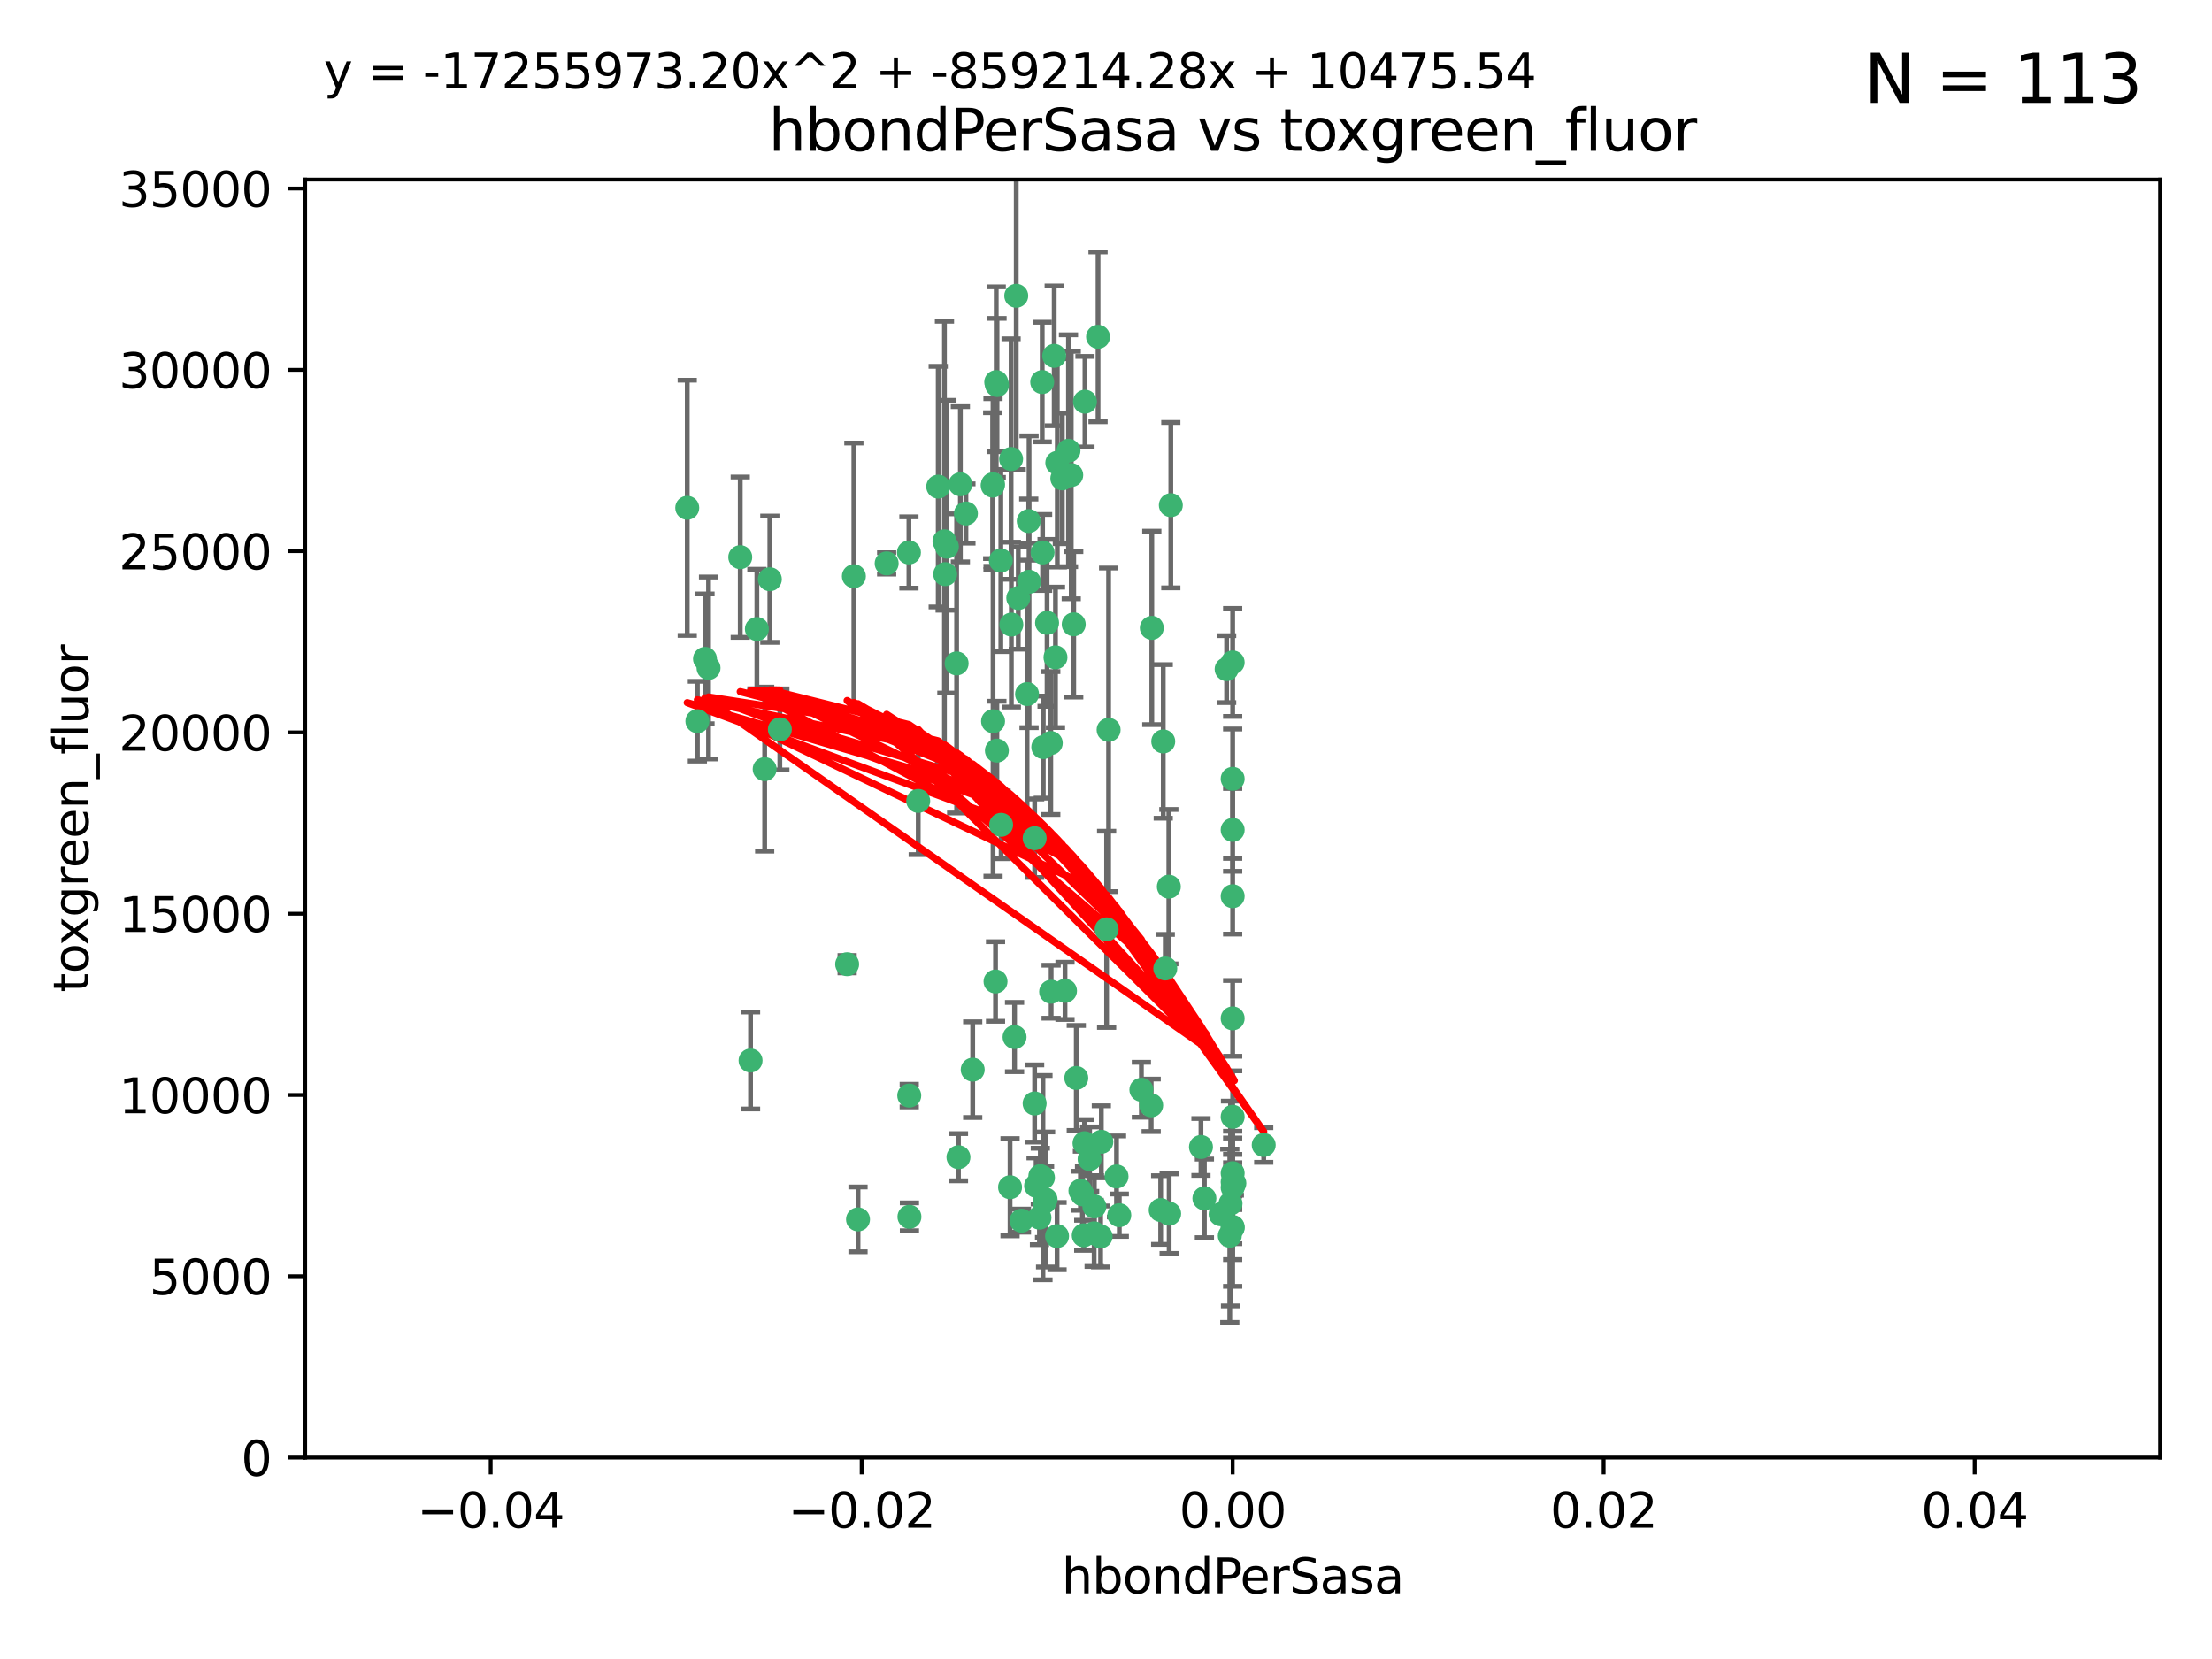 <?xml version="1.0" encoding="utf-8" standalone="no"?>
<!DOCTYPE svg PUBLIC "-//W3C//DTD SVG 1.1//EN"
  "http://www.w3.org/Graphics/SVG/1.1/DTD/svg11.dtd">
<svg xmlns:xlink="http://www.w3.org/1999/xlink" width="460.8pt" height="345.6pt" viewBox="0 0 460.8 345.6" xmlns="http://www.w3.org/2000/svg" version="1.1">
 <defs>
  <style type="text/css">*{stroke-linejoin: round; stroke-linecap: butt}</style>
 </defs>
 <g id="figure_1">
  <g id="patch_1">
   <path d="M 0 345.6 
L 460.8 345.6 
L 460.8 0 
L 0 0 
z
" style="fill: #ffffff"/>
  </g>
  <g id="axes_1">
   <g id="patch_2">
    <path d="M 63.571 303.64 
L 450 303.64 
L 450 37.411 
L 63.571 37.411 
z
" style="fill: #ffffff"/>
   </g>
   <g id="PathCollection_1">
    <defs>
     <path id="mef00919ab1" d="M 0 1.118 
C 0.297 1.118 0.581 1 0.791 0.791 
C 1 0.581 1.118 0.297 1.118 0 
C 1.118 -0.297 1 -0.581 0.791 -0.791 
C 0.581 -1 0.297 -1.118 0 -1.118 
C -0.297 -1.118 -0.581 -1 -0.791 -0.791 
C -1 -0.581 -1.118 -0.297 -1.118 0 
C -1.118 0.297 -1 0.581 -0.791 0.791 
C -0.581 1 -0.297 1.118 0 1.118 
z
" style="stroke: #3cb371"/>
    </defs>
    <g clip-path="url(#pc27c29db3f)">
     <use xlink:href="#mef00919ab1" x="207.532" y="79.593" style="fill: #3cb371; stroke: #3cb371"/>
     <use xlink:href="#mef00919ab1" x="206.859" y="100.872" style="fill: #3cb371; stroke: #3cb371"/>
     <use xlink:href="#mef00919ab1" x="218.97" y="206.592" style="fill: #3cb371; stroke: #3cb371"/>
     <use xlink:href="#mef00919ab1" x="217.192" y="115.09" style="fill: #3cb371; stroke: #3cb371"/>
     <use xlink:href="#mef00919ab1" x="159.294" y="160.224" style="fill: #3cb371; stroke: #3cb371"/>
     <use xlink:href="#mef00919ab1" x="207.667" y="156.366" style="fill: #3cb371; stroke: #3cb371"/>
     <use xlink:href="#mef00919ab1" x="207.697" y="80.209" style="fill: #3cb371; stroke: #3cb371"/>
     <use xlink:href="#mef00919ab1" x="208.49" y="116.772" style="fill: #3cb371; stroke: #3cb371"/>
     <use xlink:href="#mef00919ab1" x="189.345" y="115.091" style="fill: #3cb371; stroke: #3cb371"/>
     <use xlink:href="#mef00919ab1" x="160.371" y="120.662" style="fill: #3cb371; stroke: #3cb371"/>
     <use xlink:href="#mef00919ab1" x="162.456" y="151.945" style="fill: #3cb371; stroke: #3cb371"/>
     <use xlink:href="#mef00919ab1" x="156.354" y="220.921" style="fill: #3cb371; stroke: #3cb371"/>
     <use xlink:href="#mef00919ab1" x="226.019" y="83.673" style="fill: #3cb371; stroke: #3cb371"/>
     <use xlink:href="#mef00919ab1" x="200.062" y="100.88" style="fill: #3cb371; stroke: #3cb371"/>
     <use xlink:href="#mef00919ab1" x="218.894" y="154.79" style="fill: #3cb371; stroke: #3cb371"/>
     <use xlink:href="#mef00919ab1" x="195.447" y="101.372" style="fill: #3cb371; stroke: #3cb371"/>
     <use xlink:href="#mef00919ab1" x="154.207" y="116.067" style="fill: #3cb371; stroke: #3cb371"/>
     <use xlink:href="#mef00919ab1" x="196.747" y="112.761" style="fill: #3cb371; stroke: #3cb371"/>
     <use xlink:href="#mef00919ab1" x="213.955" y="144.591" style="fill: #3cb371; stroke: #3cb371"/>
     <use xlink:href="#mef00919ab1" x="219.609" y="74.129" style="fill: #3cb371; stroke: #3cb371"/>
     <use xlink:href="#mef00919ab1" x="206.795" y="101.166" style="fill: #3cb371; stroke: #3cb371"/>
     <use xlink:href="#mef00919ab1" x="214.371" y="121.191" style="fill: #3cb371; stroke: #3cb371"/>
     <use xlink:href="#mef00919ab1" x="221.303" y="99.654" style="fill: #3cb371; stroke: #3cb371"/>
     <use xlink:href="#mef00919ab1" x="211.7" y="61.614" style="fill: #3cb371; stroke: #3cb371"/>
     <use xlink:href="#mef00919ab1" x="143.164" y="105.788" style="fill: #3cb371; stroke: #3cb371"/>
     <use xlink:href="#mef00919ab1" x="220.256" y="96.415" style="fill: #3cb371; stroke: #3cb371"/>
     <use xlink:href="#mef00919ab1" x="196.894" y="119.604" style="fill: #3cb371; stroke: #3cb371"/>
     <use xlink:href="#mef00919ab1" x="157.671" y="131.033" style="fill: #3cb371; stroke: #3cb371"/>
     <use xlink:href="#mef00919ab1" x="199.281" y="138.203" style="fill: #3cb371; stroke: #3cb371"/>
     <use xlink:href="#mef00919ab1" x="217.267" y="245.325" style="fill: #3cb371; stroke: #3cb371"/>
     <use xlink:href="#mef00919ab1" x="228.743" y="70.169" style="fill: #3cb371; stroke: #3cb371"/>
     <use xlink:href="#mef00919ab1" x="184.706" y="117.366" style="fill: #3cb371; stroke: #3cb371"/>
     <use xlink:href="#mef00919ab1" x="210.683" y="130.114" style="fill: #3cb371; stroke: #3cb371"/>
     <use xlink:href="#mef00919ab1" x="197.252" y="113.883" style="fill: #3cb371; stroke: #3cb371"/>
     <use xlink:href="#mef00919ab1" x="210.63" y="95.624" style="fill: #3cb371; stroke: #3cb371"/>
     <use xlink:href="#mef00919ab1" x="215.538" y="174.616" style="fill: #3cb371; stroke: #3cb371"/>
     <use xlink:href="#mef00919ab1" x="177.878" y="120.034" style="fill: #3cb371; stroke: #3cb371"/>
     <use xlink:href="#mef00919ab1" x="201.218" y="106.972" style="fill: #3cb371; stroke: #3cb371"/>
     <use xlink:href="#mef00919ab1" x="219.876" y="136.942" style="fill: #3cb371; stroke: #3cb371"/>
     <use xlink:href="#mef00919ab1" x="207.385" y="204.462" style="fill: #3cb371; stroke: #3cb371"/>
     <use xlink:href="#mef00919ab1" x="217.112" y="79.585" style="fill: #3cb371; stroke: #3cb371"/>
     <use xlink:href="#mef00919ab1" x="263.255" y="238.523" style="fill: #3cb371; stroke: #3cb371"/>
     <use xlink:href="#mef00919ab1" x="221.861" y="206.41" style="fill: #3cb371; stroke: #3cb371"/>
     <use xlink:href="#mef00919ab1" x="222.583" y="93.895" style="fill: #3cb371; stroke: #3cb371"/>
     <use xlink:href="#mef00919ab1" x="212.125" y="124.576" style="fill: #3cb371; stroke: #3cb371"/>
     <use xlink:href="#mef00919ab1" x="223.158" y="98.96" style="fill: #3cb371; stroke: #3cb371"/>
     <use xlink:href="#mef00919ab1" x="223.676" y="130.059" style="fill: #3cb371; stroke: #3cb371"/>
     <use xlink:href="#mef00919ab1" x="214.306" y="108.552" style="fill: #3cb371; stroke: #3cb371"/>
     <use xlink:href="#mef00919ab1" x="224.209" y="224.561" style="fill: #3cb371; stroke: #3cb371"/>
     <use xlink:href="#mef00919ab1" x="217.337" y="155.635" style="fill: #3cb371; stroke: #3cb371"/>
     <use xlink:href="#mef00919ab1" x="215.838" y="247.024" style="fill: #3cb371; stroke: #3cb371"/>
     <use xlink:href="#mef00919ab1" x="147.6" y="139.15" style="fill: #3cb371; stroke: #3cb371"/>
     <use xlink:href="#mef00919ab1" x="191.281" y="166.847" style="fill: #3cb371; stroke: #3cb371"/>
     <use xlink:href="#mef00919ab1" x="255.529" y="139.395" style="fill: #3cb371; stroke: #3cb371"/>
     <use xlink:href="#mef00919ab1" x="241.789" y="252.069" style="fill: #3cb371; stroke: #3cb371"/>
     <use xlink:href="#mef00919ab1" x="230.527" y="193.597" style="fill: #3cb371; stroke: #3cb371"/>
     <use xlink:href="#mef00919ab1" x="145.279" y="150.242" style="fill: #3cb371; stroke: #3cb371"/>
     <use xlink:href="#mef00919ab1" x="199.662" y="241.067" style="fill: #3cb371; stroke: #3cb371"/>
     <use xlink:href="#mef00919ab1" x="216.717" y="245.005" style="fill: #3cb371; stroke: #3cb371"/>
     <use xlink:href="#mef00919ab1" x="232.593" y="245.077" style="fill: #3cb371; stroke: #3cb371"/>
     <use xlink:href="#mef00919ab1" x="254.28" y="252.947" style="fill: #3cb371; stroke: #3cb371"/>
     <use xlink:href="#mef00919ab1" x="146.863" y="137.251" style="fill: #3cb371; stroke: #3cb371"/>
     <use xlink:href="#mef00919ab1" x="208.549" y="171.827" style="fill: #3cb371; stroke: #3cb371"/>
     <use xlink:href="#mef00919ab1" x="225.764" y="257.342" style="fill: #3cb371; stroke: #3cb371"/>
     <use xlink:href="#mef00919ab1" x="239.809" y="230.255" style="fill: #3cb371; stroke: #3cb371"/>
     <use xlink:href="#mef00919ab1" x="202.63" y="222.83" style="fill: #3cb371; stroke: #3cb371"/>
     <use xlink:href="#mef00919ab1" x="206.869" y="150.246" style="fill: #3cb371; stroke: #3cb371"/>
     <use xlink:href="#mef00919ab1" x="243.554" y="252.825" style="fill: #3cb371; stroke: #3cb371"/>
     <use xlink:href="#mef00919ab1" x="176.475" y="200.861" style="fill: #3cb371; stroke: #3cb371"/>
     <use xlink:href="#mef00919ab1" x="216.538" y="253.655" style="fill: #3cb371; stroke: #3cb371"/>
     <use xlink:href="#mef00919ab1" x="227.975" y="251.323" style="fill: #3cb371; stroke: #3cb371"/>
     <use xlink:href="#mef00919ab1" x="217.813" y="249.877" style="fill: #3cb371; stroke: #3cb371"/>
     <use xlink:href="#mef00919ab1" x="229.429" y="237.859" style="fill: #3cb371; stroke: #3cb371"/>
     <use xlink:href="#mef00919ab1" x="225.488" y="248.804" style="fill: #3cb371; stroke: #3cb371"/>
     <use xlink:href="#mef00919ab1" x="217.601" y="250.369" style="fill: #3cb371; stroke: #3cb371"/>
     <use xlink:href="#mef00919ab1" x="237.77" y="227.018" style="fill: #3cb371; stroke: #3cb371"/>
     <use xlink:href="#mef00919ab1" x="225.925" y="238.149" style="fill: #3cb371; stroke: #3cb371"/>
     <use xlink:href="#mef00919ab1" x="256.34" y="250.721" style="fill: #3cb371; stroke: #3cb371"/>
     <use xlink:href="#mef00919ab1" x="243.491" y="184.712" style="fill: #3cb371; stroke: #3cb371"/>
     <use xlink:href="#mef00919ab1" x="239.941" y="130.801" style="fill: #3cb371; stroke: #3cb371"/>
     <use xlink:href="#mef00919ab1" x="230.942" y="152.035" style="fill: #3cb371; stroke: #3cb371"/>
     <use xlink:href="#mef00919ab1" x="189.451" y="253.482" style="fill: #3cb371; stroke: #3cb371"/>
     <use xlink:href="#mef00919ab1" x="256.786" y="137.993" style="fill: #3cb371; stroke: #3cb371"/>
     <use xlink:href="#mef00919ab1" x="256.786" y="212.147" style="fill: #3cb371; stroke: #3cb371"/>
     <use xlink:href="#mef00919ab1" x="242.748" y="201.75" style="fill: #3cb371; stroke: #3cb371"/>
     <use xlink:href="#mef00919ab1" x="256.786" y="255.775" style="fill: #3cb371; stroke: #3cb371"/>
     <use xlink:href="#mef00919ab1" x="229.278" y="257.576" style="fill: #3cb371; stroke: #3cb371"/>
     <use xlink:href="#mef00919ab1" x="256.786" y="186.7" style="fill: #3cb371; stroke: #3cb371"/>
     <use xlink:href="#mef00919ab1" x="233.169" y="253.148" style="fill: #3cb371; stroke: #3cb371"/>
     <use xlink:href="#mef00919ab1" x="256.187" y="257.429" style="fill: #3cb371; stroke: #3cb371"/>
     <use xlink:href="#mef00919ab1" x="178.742" y="254.022" style="fill: #3cb371; stroke: #3cb371"/>
     <use xlink:href="#mef00919ab1" x="210.411" y="247.319" style="fill: #3cb371; stroke: #3cb371"/>
     <use xlink:href="#mef00919ab1" x="225.072" y="248.058" style="fill: #3cb371; stroke: #3cb371"/>
     <use xlink:href="#mef00919ab1" x="226.985" y="241.464" style="fill: #3cb371; stroke: #3cb371"/>
     <use xlink:href="#mef00919ab1" x="220.206" y="257.5" style="fill: #3cb371; stroke: #3cb371"/>
     <use xlink:href="#mef00919ab1" x="212.785" y="254.285" style="fill: #3cb371; stroke: #3cb371"/>
     <use xlink:href="#mef00919ab1" x="256.786" y="255.591" style="fill: #3cb371; stroke: #3cb371"/>
     <use xlink:href="#mef00919ab1" x="256.786" y="172.883" style="fill: #3cb371; stroke: #3cb371"/>
     <use xlink:href="#mef00919ab1" x="256.786" y="244.401" style="fill: #3cb371; stroke: #3cb371"/>
     <use xlink:href="#mef00919ab1" x="227.929" y="256.929" style="fill: #3cb371; stroke: #3cb371"/>
     <use xlink:href="#mef00919ab1" x="256.786" y="247.376" style="fill: #3cb371; stroke: #3cb371"/>
     <use xlink:href="#mef00919ab1" x="218.124" y="129.752" style="fill: #3cb371; stroke: #3cb371"/>
     <use xlink:href="#mef00919ab1" x="211.351" y="216.039" style="fill: #3cb371; stroke: #3cb371"/>
     <use xlink:href="#mef00919ab1" x="189.411" y="228.234" style="fill: #3cb371; stroke: #3cb371"/>
     <use xlink:href="#mef00919ab1" x="242.325" y="154.457" style="fill: #3cb371; stroke: #3cb371"/>
     <use xlink:href="#mef00919ab1" x="243.903" y="105.234" style="fill: #3cb371; stroke: #3cb371"/>
     <use xlink:href="#mef00919ab1" x="250.182" y="238.934" style="fill: #3cb371; stroke: #3cb371"/>
     <use xlink:href="#mef00919ab1" x="257.137" y="246.485" style="fill: #3cb371; stroke: #3cb371"/>
     <use xlink:href="#mef00919ab1" x="256.786" y="162.243" style="fill: #3cb371; stroke: #3cb371"/>
     <use xlink:href="#mef00919ab1" x="256.786" y="232.65" style="fill: #3cb371; stroke: #3cb371"/>
     <use xlink:href="#mef00919ab1" x="256.786" y="246.235" style="fill: #3cb371; stroke: #3cb371"/>
     <use xlink:href="#mef00919ab1" x="215.533" y="229.873" style="fill: #3cb371; stroke: #3cb371"/>
     <use xlink:href="#mef00919ab1" x="250.898" y="249.638" style="fill: #3cb371; stroke: #3cb371"/>
    </g>
   </g>
   <g id="matplotlib.axis_1">
    <g id="xtick_1">
     <g id="line2d_1">
      <defs>
       <path id="me982cfbbe7" d="M 0 0 
L 0 3.5 
" style="stroke: #000000; stroke-width: 0.8"/>
      </defs>
      <g>
       <use xlink:href="#me982cfbbe7" x="102.214" y="303.64" style="stroke: #000000; stroke-width: 0.8"/>
      </g>
     </g>
     <g id="text_1">
      <!-- −0.04 -->
      <g transform="translate(86.891 318.238)scale(0.1 -0.1)">
       <defs>
        <path id="DejaVuSans-2212" d="M 678 2272 
L 4684 2272 
L 4684 1741 
L 678 1741 
L 678 2272 
z
" transform="scale(0.016)"/>
        <path id="DejaVuSans-30" d="M 2034 4250 
Q 1547 4250 1301 3770 
Q 1056 3291 1056 2328 
Q 1056 1369 1301 889 
Q 1547 409 2034 409 
Q 2525 409 2770 889 
Q 3016 1369 3016 2328 
Q 3016 3291 2770 3770 
Q 2525 4250 2034 4250 
z
M 2034 4750 
Q 2819 4750 3233 4129 
Q 3647 3509 3647 2328 
Q 3647 1150 3233 529 
Q 2819 -91 2034 -91 
Q 1250 -91 836 529 
Q 422 1150 422 2328 
Q 422 3509 836 4129 
Q 1250 4750 2034 4750 
z
" transform="scale(0.016)"/>
        <path id="DejaVuSans-2e" d="M 684 794 
L 1344 794 
L 1344 0 
L 684 0 
L 684 794 
z
" transform="scale(0.016)"/>
        <path id="DejaVuSans-34" d="M 2419 4116 
L 825 1625 
L 2419 1625 
L 2419 4116 
z
M 2253 4666 
L 3047 4666 
L 3047 1625 
L 3713 1625 
L 3713 1100 
L 3047 1100 
L 3047 0 
L 2419 0 
L 2419 1100 
L 313 1100 
L 313 1709 
L 2253 4666 
z
" transform="scale(0.016)"/>
       </defs>
       <use xlink:href="#DejaVuSans-2212"/>
       <use xlink:href="#DejaVuSans-30" x="83.789"/>
       <use xlink:href="#DejaVuSans-2e" x="147.412"/>
       <use xlink:href="#DejaVuSans-30" x="179.199"/>
       <use xlink:href="#DejaVuSans-34" x="242.822"/>
      </g>
     </g>
    </g>
    <g id="xtick_2">
     <g id="line2d_2">
      <g>
       <use xlink:href="#me982cfbbe7" x="179.5" y="303.64" style="stroke: #000000; stroke-width: 0.8"/>
      </g>
     </g>
     <g id="text_2">
      <!-- −0.02 -->
      <g transform="translate(164.177 318.238)scale(0.1 -0.1)">
       <defs>
        <path id="DejaVuSans-32" d="M 1228 531 
L 3431 531 
L 3431 0 
L 469 0 
L 469 531 
Q 828 903 1448 1529 
Q 2069 2156 2228 2338 
Q 2531 2678 2651 2914 
Q 2772 3150 2772 3378 
Q 2772 3750 2511 3984 
Q 2250 4219 1831 4219 
Q 1534 4219 1204 4116 
Q 875 4013 500 3803 
L 500 4441 
Q 881 4594 1212 4672 
Q 1544 4750 1819 4750 
Q 2544 4750 2975 4387 
Q 3406 4025 3406 3419 
Q 3406 3131 3298 2873 
Q 3191 2616 2906 2266 
Q 2828 2175 2409 1742 
Q 1991 1309 1228 531 
z
" transform="scale(0.016)"/>
       </defs>
       <use xlink:href="#DejaVuSans-2212"/>
       <use xlink:href="#DejaVuSans-30" x="83.789"/>
       <use xlink:href="#DejaVuSans-2e" x="147.412"/>
       <use xlink:href="#DejaVuSans-30" x="179.199"/>
       <use xlink:href="#DejaVuSans-32" x="242.822"/>
      </g>
     </g>
    </g>
    <g id="xtick_3">
     <g id="line2d_3">
      <g>
       <use xlink:href="#me982cfbbe7" x="256.786" y="303.64" style="stroke: #000000; stroke-width: 0.8"/>
      </g>
     </g>
     <g id="text_3">
      <!-- 0.00 -->
      <g transform="translate(245.653 318.238)scale(0.1 -0.1)">
       <use xlink:href="#DejaVuSans-30"/>
       <use xlink:href="#DejaVuSans-2e" x="63.623"/>
       <use xlink:href="#DejaVuSans-30" x="95.41"/>
       <use xlink:href="#DejaVuSans-30" x="159.033"/>
      </g>
     </g>
    </g>
    <g id="xtick_4">
     <g id="line2d_4">
      <g>
       <use xlink:href="#me982cfbbe7" x="334.071" y="303.64" style="stroke: #000000; stroke-width: 0.8"/>
      </g>
     </g>
     <g id="text_4">
      <!-- 0.02 -->
      <g transform="translate(322.939 318.238)scale(0.1 -0.1)">
       <use xlink:href="#DejaVuSans-30"/>
       <use xlink:href="#DejaVuSans-2e" x="63.623"/>
       <use xlink:href="#DejaVuSans-30" x="95.41"/>
       <use xlink:href="#DejaVuSans-32" x="159.033"/>
      </g>
     </g>
    </g>
    <g id="xtick_5">
     <g id="line2d_5">
      <g>
       <use xlink:href="#me982cfbbe7" x="411.357" y="303.64" style="stroke: #000000; stroke-width: 0.8"/>
      </g>
     </g>
     <g id="text_5">
      <!-- 0.04 -->
      <g transform="translate(400.224 318.238)scale(0.1 -0.1)">
       <use xlink:href="#DejaVuSans-30"/>
       <use xlink:href="#DejaVuSans-2e" x="63.623"/>
       <use xlink:href="#DejaVuSans-30" x="95.41"/>
       <use xlink:href="#DejaVuSans-34" x="159.033"/>
      </g>
     </g>
    </g>
    <g id="text_6">
     <!-- hbondPerSasa -->
     <g transform="translate(221.168 331.917)scale(0.1 -0.1)">
      <defs>
       <path id="DejaVuSans-68" d="M 3513 2113 
L 3513 0 
L 2938 0 
L 2938 2094 
Q 2938 2591 2744 2837 
Q 2550 3084 2163 3084 
Q 1697 3084 1428 2787 
Q 1159 2491 1159 1978 
L 1159 0 
L 581 0 
L 581 4863 
L 1159 4863 
L 1159 2956 
Q 1366 3272 1645 3428 
Q 1925 3584 2291 3584 
Q 2894 3584 3203 3211 
Q 3513 2838 3513 2113 
z
" transform="scale(0.016)"/>
       <path id="DejaVuSans-62" d="M 3116 1747 
Q 3116 2381 2855 2742 
Q 2594 3103 2138 3103 
Q 1681 3103 1420 2742 
Q 1159 2381 1159 1747 
Q 1159 1113 1420 752 
Q 1681 391 2138 391 
Q 2594 391 2855 752 
Q 3116 1113 3116 1747 
z
M 1159 2969 
Q 1341 3281 1617 3432 
Q 1894 3584 2278 3584 
Q 2916 3584 3314 3078 
Q 3713 2572 3713 1747 
Q 3713 922 3314 415 
Q 2916 -91 2278 -91 
Q 1894 -91 1617 61 
Q 1341 213 1159 525 
L 1159 0 
L 581 0 
L 581 4863 
L 1159 4863 
L 1159 2969 
z
" transform="scale(0.016)"/>
       <path id="DejaVuSans-6f" d="M 1959 3097 
Q 1497 3097 1228 2736 
Q 959 2375 959 1747 
Q 959 1119 1226 758 
Q 1494 397 1959 397 
Q 2419 397 2687 759 
Q 2956 1122 2956 1747 
Q 2956 2369 2687 2733 
Q 2419 3097 1959 3097 
z
M 1959 3584 
Q 2709 3584 3137 3096 
Q 3566 2609 3566 1747 
Q 3566 888 3137 398 
Q 2709 -91 1959 -91 
Q 1206 -91 779 398 
Q 353 888 353 1747 
Q 353 2609 779 3096 
Q 1206 3584 1959 3584 
z
" transform="scale(0.016)"/>
       <path id="DejaVuSans-6e" d="M 3513 2113 
L 3513 0 
L 2938 0 
L 2938 2094 
Q 2938 2591 2744 2837 
Q 2550 3084 2163 3084 
Q 1697 3084 1428 2787 
Q 1159 2491 1159 1978 
L 1159 0 
L 581 0 
L 581 3500 
L 1159 3500 
L 1159 2956 
Q 1366 3272 1645 3428 
Q 1925 3584 2291 3584 
Q 2894 3584 3203 3211 
Q 3513 2838 3513 2113 
z
" transform="scale(0.016)"/>
       <path id="DejaVuSans-64" d="M 2906 2969 
L 2906 4863 
L 3481 4863 
L 3481 0 
L 2906 0 
L 2906 525 
Q 2725 213 2448 61 
Q 2172 -91 1784 -91 
Q 1150 -91 751 415 
Q 353 922 353 1747 
Q 353 2572 751 3078 
Q 1150 3584 1784 3584 
Q 2172 3584 2448 3432 
Q 2725 3281 2906 2969 
z
M 947 1747 
Q 947 1113 1208 752 
Q 1469 391 1925 391 
Q 2381 391 2643 752 
Q 2906 1113 2906 1747 
Q 2906 2381 2643 2742 
Q 2381 3103 1925 3103 
Q 1469 3103 1208 2742 
Q 947 2381 947 1747 
z
" transform="scale(0.016)"/>
       <path id="DejaVuSans-50" d="M 1259 4147 
L 1259 2394 
L 2053 2394 
Q 2494 2394 2734 2622 
Q 2975 2850 2975 3272 
Q 2975 3691 2734 3919 
Q 2494 4147 2053 4147 
L 1259 4147 
z
M 628 4666 
L 2053 4666 
Q 2838 4666 3239 4311 
Q 3641 3956 3641 3272 
Q 3641 2581 3239 2228 
Q 2838 1875 2053 1875 
L 1259 1875 
L 1259 0 
L 628 0 
L 628 4666 
z
" transform="scale(0.016)"/>
       <path id="DejaVuSans-65" d="M 3597 1894 
L 3597 1613 
L 953 1613 
Q 991 1019 1311 708 
Q 1631 397 2203 397 
Q 2534 397 2845 478 
Q 3156 559 3463 722 
L 3463 178 
Q 3153 47 2828 -22 
Q 2503 -91 2169 -91 
Q 1331 -91 842 396 
Q 353 884 353 1716 
Q 353 2575 817 3079 
Q 1281 3584 2069 3584 
Q 2775 3584 3186 3129 
Q 3597 2675 3597 1894 
z
M 3022 2063 
Q 3016 2534 2758 2815 
Q 2500 3097 2075 3097 
Q 1594 3097 1305 2825 
Q 1016 2553 972 2059 
L 3022 2063 
z
" transform="scale(0.016)"/>
       <path id="DejaVuSans-72" d="M 2631 2963 
Q 2534 3019 2420 3045 
Q 2306 3072 2169 3072 
Q 1681 3072 1420 2755 
Q 1159 2438 1159 1844 
L 1159 0 
L 581 0 
L 581 3500 
L 1159 3500 
L 1159 2956 
Q 1341 3275 1631 3429 
Q 1922 3584 2338 3584 
Q 2397 3584 2469 3576 
Q 2541 3569 2628 3553 
L 2631 2963 
z
" transform="scale(0.016)"/>
       <path id="DejaVuSans-53" d="M 3425 4513 
L 3425 3897 
Q 3066 4069 2747 4153 
Q 2428 4238 2131 4238 
Q 1616 4238 1336 4038 
Q 1056 3838 1056 3469 
Q 1056 3159 1242 3001 
Q 1428 2844 1947 2747 
L 2328 2669 
Q 3034 2534 3370 2195 
Q 3706 1856 3706 1288 
Q 3706 609 3251 259 
Q 2797 -91 1919 -91 
Q 1588 -91 1214 -16 
Q 841 59 441 206 
L 441 856 
Q 825 641 1194 531 
Q 1563 422 1919 422 
Q 2459 422 2753 634 
Q 3047 847 3047 1241 
Q 3047 1584 2836 1778 
Q 2625 1972 2144 2069 
L 1759 2144 
Q 1053 2284 737 2584 
Q 422 2884 422 3419 
Q 422 4038 858 4394 
Q 1294 4750 2059 4750 
Q 2388 4750 2728 4690 
Q 3069 4631 3425 4513 
z
" transform="scale(0.016)"/>
       <path id="DejaVuSans-61" d="M 2194 1759 
Q 1497 1759 1228 1600 
Q 959 1441 959 1056 
Q 959 750 1161 570 
Q 1363 391 1709 391 
Q 2188 391 2477 730 
Q 2766 1069 2766 1631 
L 2766 1759 
L 2194 1759 
z
M 3341 1997 
L 3341 0 
L 2766 0 
L 2766 531 
Q 2569 213 2275 61 
Q 1981 -91 1556 -91 
Q 1019 -91 701 211 
Q 384 513 384 1019 
Q 384 1609 779 1909 
Q 1175 2209 1959 2209 
L 2766 2209 
L 2766 2266 
Q 2766 2663 2505 2880 
Q 2244 3097 1772 3097 
Q 1472 3097 1187 3025 
Q 903 2953 641 2809 
L 641 3341 
Q 956 3463 1253 3523 
Q 1550 3584 1831 3584 
Q 2591 3584 2966 3190 
Q 3341 2797 3341 1997 
z
" transform="scale(0.016)"/>
       <path id="DejaVuSans-73" d="M 2834 3397 
L 2834 2853 
Q 2591 2978 2328 3040 
Q 2066 3103 1784 3103 
Q 1356 3103 1142 2972 
Q 928 2841 928 2578 
Q 928 2378 1081 2264 
Q 1234 2150 1697 2047 
L 1894 2003 
Q 2506 1872 2764 1633 
Q 3022 1394 3022 966 
Q 3022 478 2636 193 
Q 2250 -91 1575 -91 
Q 1294 -91 989 -36 
Q 684 19 347 128 
L 347 722 
Q 666 556 975 473 
Q 1284 391 1588 391 
Q 1994 391 2212 530 
Q 2431 669 2431 922 
Q 2431 1156 2273 1281 
Q 2116 1406 1581 1522 
L 1381 1569 
Q 847 1681 609 1914 
Q 372 2147 372 2553 
Q 372 3047 722 3315 
Q 1072 3584 1716 3584 
Q 2034 3584 2315 3537 
Q 2597 3491 2834 3397 
z
" transform="scale(0.016)"/>
      </defs>
      <use xlink:href="#DejaVuSans-68"/>
      <use xlink:href="#DejaVuSans-62" x="63.379"/>
      <use xlink:href="#DejaVuSans-6f" x="126.855"/>
      <use xlink:href="#DejaVuSans-6e" x="188.037"/>
      <use xlink:href="#DejaVuSans-64" x="251.416"/>
      <use xlink:href="#DejaVuSans-50" x="314.893"/>
      <use xlink:href="#DejaVuSans-65" x="371.57"/>
      <use xlink:href="#DejaVuSans-72" x="433.094"/>
      <use xlink:href="#DejaVuSans-53" x="474.207"/>
      <use xlink:href="#DejaVuSans-61" x="537.684"/>
      <use xlink:href="#DejaVuSans-73" x="598.963"/>
      <use xlink:href="#DejaVuSans-61" x="651.062"/>
     </g>
    </g>
   </g>
   <g id="matplotlib.axis_2">
    <g id="ytick_1">
     <g id="line2d_6">
      <defs>
       <path id="m71266c891e" d="M 0 0 
L -3.5 0 
" style="stroke: #000000; stroke-width: 0.8"/>
      </defs>
      <g>
       <use xlink:href="#m71266c891e" x="63.571" y="303.64" style="stroke: #000000; stroke-width: 0.8"/>
      </g>
     </g>
     <g id="text_7">
      <!-- 0 -->
      <g transform="translate(50.209 307.439)scale(0.1 -0.1)">
       <use xlink:href="#DejaVuSans-30"/>
      </g>
     </g>
    </g>
    <g id="ytick_2">
     <g id="line2d_7">
      <g>
       <use xlink:href="#m71266c891e" x="63.571" y="265.874" style="stroke: #000000; stroke-width: 0.8"/>
      </g>
     </g>
     <g id="text_8">
      <!-- 5000 -->
      <g transform="translate(31.121 269.673)scale(0.1 -0.1)">
       <defs>
        <path id="DejaVuSans-35" d="M 691 4666 
L 3169 4666 
L 3169 4134 
L 1269 4134 
L 1269 2991 
Q 1406 3038 1543 3061 
Q 1681 3084 1819 3084 
Q 2600 3084 3056 2656 
Q 3513 2228 3513 1497 
Q 3513 744 3044 326 
Q 2575 -91 1722 -91 
Q 1428 -91 1123 -41 
Q 819 9 494 109 
L 494 744 
Q 775 591 1075 516 
Q 1375 441 1709 441 
Q 2250 441 2565 725 
Q 2881 1009 2881 1497 
Q 2881 1984 2565 2268 
Q 2250 2553 1709 2553 
Q 1456 2553 1204 2497 
Q 953 2441 691 2322 
L 691 4666 
z
" transform="scale(0.016)"/>
       </defs>
       <use xlink:href="#DejaVuSans-35"/>
       <use xlink:href="#DejaVuSans-30" x="63.623"/>
       <use xlink:href="#DejaVuSans-30" x="127.246"/>
       <use xlink:href="#DejaVuSans-30" x="190.869"/>
      </g>
     </g>
    </g>
    <g id="ytick_3">
     <g id="line2d_8">
      <g>
       <use xlink:href="#m71266c891e" x="63.571" y="228.108" style="stroke: #000000; stroke-width: 0.8"/>
      </g>
     </g>
     <g id="text_9">
      <!-- 10000 -->
      <g transform="translate(24.759 231.907)scale(0.1 -0.1)">
       <defs>
        <path id="DejaVuSans-31" d="M 794 531 
L 1825 531 
L 1825 4091 
L 703 3866 
L 703 4441 
L 1819 4666 
L 2450 4666 
L 2450 531 
L 3481 531 
L 3481 0 
L 794 0 
L 794 531 
z
" transform="scale(0.016)"/>
       </defs>
       <use xlink:href="#DejaVuSans-31"/>
       <use xlink:href="#DejaVuSans-30" x="63.623"/>
       <use xlink:href="#DejaVuSans-30" x="127.246"/>
       <use xlink:href="#DejaVuSans-30" x="190.869"/>
       <use xlink:href="#DejaVuSans-30" x="254.492"/>
      </g>
     </g>
    </g>
    <g id="ytick_4">
     <g id="line2d_9">
      <g>
       <use xlink:href="#m71266c891e" x="63.571" y="190.342" style="stroke: #000000; stroke-width: 0.8"/>
      </g>
     </g>
     <g id="text_10">
      <!-- 15000 -->
      <g transform="translate(24.759 194.141)scale(0.1 -0.1)">
       <use xlink:href="#DejaVuSans-31"/>
       <use xlink:href="#DejaVuSans-35" x="63.623"/>
       <use xlink:href="#DejaVuSans-30" x="127.246"/>
       <use xlink:href="#DejaVuSans-30" x="190.869"/>
       <use xlink:href="#DejaVuSans-30" x="254.492"/>
      </g>
     </g>
    </g>
    <g id="ytick_5">
     <g id="line2d_10">
      <g>
       <use xlink:href="#m71266c891e" x="63.571" y="152.576" style="stroke: #000000; stroke-width: 0.8"/>
      </g>
     </g>
     <g id="text_11">
      <!-- 20000 -->
      <g transform="translate(24.759 156.375)scale(0.1 -0.1)">
       <use xlink:href="#DejaVuSans-32"/>
       <use xlink:href="#DejaVuSans-30" x="63.623"/>
       <use xlink:href="#DejaVuSans-30" x="127.246"/>
       <use xlink:href="#DejaVuSans-30" x="190.869"/>
       <use xlink:href="#DejaVuSans-30" x="254.492"/>
      </g>
     </g>
    </g>
    <g id="ytick_6">
     <g id="line2d_11">
      <g>
       <use xlink:href="#m71266c891e" x="63.571" y="114.81" style="stroke: #000000; stroke-width: 0.8"/>
      </g>
     </g>
     <g id="text_12">
      <!-- 25000 -->
      <g transform="translate(24.759 118.609)scale(0.1 -0.1)">
       <use xlink:href="#DejaVuSans-32"/>
       <use xlink:href="#DejaVuSans-35" x="63.623"/>
       <use xlink:href="#DejaVuSans-30" x="127.246"/>
       <use xlink:href="#DejaVuSans-30" x="190.869"/>
       <use xlink:href="#DejaVuSans-30" x="254.492"/>
      </g>
     </g>
    </g>
    <g id="ytick_7">
     <g id="line2d_12">
      <g>
       <use xlink:href="#m71266c891e" x="63.571" y="77.044" style="stroke: #000000; stroke-width: 0.8"/>
      </g>
     </g>
     <g id="text_13">
      <!-- 30000 -->
      <g transform="translate(24.759 80.844)scale(0.1 -0.1)">
       <defs>
        <path id="DejaVuSans-33" d="M 2597 2516 
Q 3050 2419 3304 2112 
Q 3559 1806 3559 1356 
Q 3559 666 3084 287 
Q 2609 -91 1734 -91 
Q 1441 -91 1130 -33 
Q 819 25 488 141 
L 488 750 
Q 750 597 1062 519 
Q 1375 441 1716 441 
Q 2309 441 2620 675 
Q 2931 909 2931 1356 
Q 2931 1769 2642 2001 
Q 2353 2234 1838 2234 
L 1294 2234 
L 1294 2753 
L 1863 2753 
Q 2328 2753 2575 2939 
Q 2822 3125 2822 3475 
Q 2822 3834 2567 4026 
Q 2313 4219 1838 4219 
Q 1578 4219 1281 4162 
Q 984 4106 628 3988 
L 628 4550 
Q 988 4650 1302 4700 
Q 1616 4750 1894 4750 
Q 2613 4750 3031 4423 
Q 3450 4097 3450 3541 
Q 3450 3153 3228 2886 
Q 3006 2619 2597 2516 
z
" transform="scale(0.016)"/>
       </defs>
       <use xlink:href="#DejaVuSans-33"/>
       <use xlink:href="#DejaVuSans-30" x="63.623"/>
       <use xlink:href="#DejaVuSans-30" x="127.246"/>
       <use xlink:href="#DejaVuSans-30" x="190.869"/>
       <use xlink:href="#DejaVuSans-30" x="254.492"/>
      </g>
     </g>
    </g>
    <g id="ytick_8">
     <g id="line2d_13">
      <g>
       <use xlink:href="#m71266c891e" x="63.571" y="39.278" style="stroke: #000000; stroke-width: 0.8"/>
      </g>
     </g>
     <g id="text_14">
      <!-- 35000 -->
      <g transform="translate(24.759 43.078)scale(0.1 -0.1)">
       <use xlink:href="#DejaVuSans-33"/>
       <use xlink:href="#DejaVuSans-35" x="63.623"/>
       <use xlink:href="#DejaVuSans-30" x="127.246"/>
       <use xlink:href="#DejaVuSans-30" x="190.869"/>
       <use xlink:href="#DejaVuSans-30" x="254.492"/>
      </g>
     </g>
    </g>
    <g id="text_15">
     <!-- toxgreen_fluor -->
     <g transform="translate(18.401 206.72)rotate(-90)scale(0.1 -0.1)">
      <defs>
       <path id="DejaVuSans-74" d="M 1172 4494 
L 1172 3500 
L 2356 3500 
L 2356 3053 
L 1172 3053 
L 1172 1153 
Q 1172 725 1289 603 
Q 1406 481 1766 481 
L 2356 481 
L 2356 0 
L 1766 0 
Q 1100 0 847 248 
Q 594 497 594 1153 
L 594 3053 
L 172 3053 
L 172 3500 
L 594 3500 
L 594 4494 
L 1172 4494 
z
" transform="scale(0.016)"/>
       <path id="DejaVuSans-78" d="M 3513 3500 
L 2247 1797 
L 3578 0 
L 2900 0 
L 1881 1375 
L 863 0 
L 184 0 
L 1544 1831 
L 300 3500 
L 978 3500 
L 1906 2253 
L 2834 3500 
L 3513 3500 
z
" transform="scale(0.016)"/>
       <path id="DejaVuSans-67" d="M 2906 1791 
Q 2906 2416 2648 2759 
Q 2391 3103 1925 3103 
Q 1463 3103 1205 2759 
Q 947 2416 947 1791 
Q 947 1169 1205 825 
Q 1463 481 1925 481 
Q 2391 481 2648 825 
Q 2906 1169 2906 1791 
z
M 3481 434 
Q 3481 -459 3084 -895 
Q 2688 -1331 1869 -1331 
Q 1566 -1331 1297 -1286 
Q 1028 -1241 775 -1147 
L 775 -588 
Q 1028 -725 1275 -790 
Q 1522 -856 1778 -856 
Q 2344 -856 2625 -561 
Q 2906 -266 2906 331 
L 2906 616 
Q 2728 306 2450 153 
Q 2172 0 1784 0 
Q 1141 0 747 490 
Q 353 981 353 1791 
Q 353 2603 747 3093 
Q 1141 3584 1784 3584 
Q 2172 3584 2450 3431 
Q 2728 3278 2906 2969 
L 2906 3500 
L 3481 3500 
L 3481 434 
z
" transform="scale(0.016)"/>
       <path id="DejaVuSans-5f" d="M 3263 -1063 
L 3263 -1509 
L -63 -1509 
L -63 -1063 
L 3263 -1063 
z
" transform="scale(0.016)"/>
       <path id="DejaVuSans-66" d="M 2375 4863 
L 2375 4384 
L 1825 4384 
Q 1516 4384 1395 4259 
Q 1275 4134 1275 3809 
L 1275 3500 
L 2222 3500 
L 2222 3053 
L 1275 3053 
L 1275 0 
L 697 0 
L 697 3053 
L 147 3053 
L 147 3500 
L 697 3500 
L 697 3744 
Q 697 4328 969 4595 
Q 1241 4863 1831 4863 
L 2375 4863 
z
" transform="scale(0.016)"/>
       <path id="DejaVuSans-6c" d="M 603 4863 
L 1178 4863 
L 1178 0 
L 603 0 
L 603 4863 
z
" transform="scale(0.016)"/>
       <path id="DejaVuSans-75" d="M 544 1381 
L 544 3500 
L 1119 3500 
L 1119 1403 
Q 1119 906 1312 657 
Q 1506 409 1894 409 
Q 2359 409 2629 706 
Q 2900 1003 2900 1516 
L 2900 3500 
L 3475 3500 
L 3475 0 
L 2900 0 
L 2900 538 
Q 2691 219 2414 64 
Q 2138 -91 1772 -91 
Q 1169 -91 856 284 
Q 544 659 544 1381 
z
M 1991 3584 
L 1991 3584 
z
" transform="scale(0.016)"/>
      </defs>
      <use xlink:href="#DejaVuSans-74"/>
      <use xlink:href="#DejaVuSans-6f" x="39.209"/>
      <use xlink:href="#DejaVuSans-78" x="97.266"/>
      <use xlink:href="#DejaVuSans-67" x="156.445"/>
      <use xlink:href="#DejaVuSans-72" x="219.922"/>
      <use xlink:href="#DejaVuSans-65" x="258.785"/>
      <use xlink:href="#DejaVuSans-65" x="320.309"/>
      <use xlink:href="#DejaVuSans-6e" x="381.832"/>
      <use xlink:href="#DejaVuSans-5f" x="445.211"/>
      <use xlink:href="#DejaVuSans-66" x="495.211"/>
      <use xlink:href="#DejaVuSans-6c" x="530.416"/>
      <use xlink:href="#DejaVuSans-75" x="558.199"/>
      <use xlink:href="#DejaVuSans-6f" x="621.578"/>
      <use xlink:href="#DejaVuSans-72" x="682.76"/>
     </g>
    </g>
   </g>
   <g id="LineCollection_1">
    <path d="M 207.532 99.437 
L 207.532 59.75 
" clip-path="url(#pc27c29db3f)" style="fill: none; stroke: #696969"/>
    <path d="M 206.859 118.692 
L 206.859 83.052 
" clip-path="url(#pc27c29db3f)" style="fill: none; stroke: #696969"/>
    <path d="M 218.97 212.112 
L 218.97 201.073 
" clip-path="url(#pc27c29db3f)" style="fill: none; stroke: #696969"/>
    <path d="M 217.192 123.008 
L 217.192 107.171 
" clip-path="url(#pc27c29db3f)" style="fill: none; stroke: #696969"/>
    <path d="M 159.294 177.314 
L 159.294 143.135 
" clip-path="url(#pc27c29db3f)" style="fill: none; stroke: #696969"/>
    <path d="M 207.667 166.65 
L 207.667 146.083 
" clip-path="url(#pc27c29db3f)" style="fill: none; stroke: #696969"/>
    <path d="M 207.697 94.094 
L 207.697 66.324 
" clip-path="url(#pc27c29db3f)" style="fill: none; stroke: #696969"/>
    <path d="M 208.49 135.741 
L 208.49 97.804 
" clip-path="url(#pc27c29db3f)" style="fill: none; stroke: #696969"/>
    <path d="M 189.345 122.516 
L 189.345 107.666 
" clip-path="url(#pc27c29db3f)" style="fill: none; stroke: #696969"/>
    <path d="M 160.371 133.818 
L 160.371 107.506 
" clip-path="url(#pc27c29db3f)" style="fill: none; stroke: #696969"/>
    <path d="M 162.456 160.385 
L 162.456 143.505 
" clip-path="url(#pc27c29db3f)" style="fill: none; stroke: #696969"/>
    <path d="M 156.354 231.022 
L 156.354 210.82 
" clip-path="url(#pc27c29db3f)" style="fill: none; stroke: #696969"/>
    <path d="M 226.019 93.1 
L 226.019 74.246 
" clip-path="url(#pc27c29db3f)" style="fill: none; stroke: #696969"/>
    <path d="M 200.062 117.048 
L 200.062 84.711 
" clip-path="url(#pc27c29db3f)" style="fill: none; stroke: #696969"/>
    <path d="M 218.894 169.67 
L 218.894 139.91 
" clip-path="url(#pc27c29db3f)" style="fill: none; stroke: #696969"/>
    <path d="M 195.447 126.436 
L 195.447 76.309 
" clip-path="url(#pc27c29db3f)" style="fill: none; stroke: #696969"/>
    <path d="M 154.207 132.771 
L 154.207 99.364 
" clip-path="url(#pc27c29db3f)" style="fill: none; stroke: #696969"/>
    <path d="M 196.747 158.597 
L 196.747 66.926 
" clip-path="url(#pc27c29db3f)" style="fill: none; stroke: #696969"/>
    <path d="M 213.955 172.484 
L 213.955 116.697 
" clip-path="url(#pc27c29db3f)" style="fill: none; stroke: #696969"/>
    <path d="M 219.609 88.692 
L 219.609 59.566 
" clip-path="url(#pc27c29db3f)" style="fill: none; stroke: #696969"/>
    <path d="M 206.795 116.358 
L 206.795 85.973 
" clip-path="url(#pc27c29db3f)" style="fill: none; stroke: #696969"/>
    <path d="M 214.371 151.584 
L 214.371 90.798 
" clip-path="url(#pc27c29db3f)" style="fill: none; stroke: #696969"/>
    <path d="M 221.303 113.257 
L 221.303 86.051 
" clip-path="url(#pc27c29db3f)" style="fill: none; stroke: #696969"/>
    <path d="M 211.7 97.825 
L 211.7 25.402 
" clip-path="url(#pc27c29db3f)" style="fill: none; stroke: #696969"/>
    <path d="M 143.164 132.373 
L 143.164 79.202 
" clip-path="url(#pc27c29db3f)" style="fill: none; stroke: #696969"/>
    <path d="M 220.256 118.115 
L 220.256 74.714 
" clip-path="url(#pc27c29db3f)" style="fill: none; stroke: #696969"/>
    <path d="M 196.894 127.118 
L 196.894 112.09 
" clip-path="url(#pc27c29db3f)" style="fill: none; stroke: #696969"/>
    <path d="M 157.671 143.479 
L 157.671 118.586 
" clip-path="url(#pc27c29db3f)" style="fill: none; stroke: #696969"/>
    <path d="M 199.281 169.362 
L 199.281 107.043 
" clip-path="url(#pc27c29db3f)" style="fill: none; stroke: #696969"/>
    <path d="M 217.267 266.605 
L 217.267 224.045 
" clip-path="url(#pc27c29db3f)" style="fill: none; stroke: #696969"/>
    <path d="M 228.743 87.855 
L 228.743 52.483 
" clip-path="url(#pc27c29db3f)" style="fill: none; stroke: #696969"/>
    <path d="M 184.706 119.591 
L 184.706 115.141 
" clip-path="url(#pc27c29db3f)" style="fill: none; stroke: #696969"/>
    <path d="M 210.683 147.286 
L 210.683 112.943 
" clip-path="url(#pc27c29db3f)" style="fill: none; stroke: #696969"/>
    <path d="M 197.252 144.378 
L 197.252 83.389 
" clip-path="url(#pc27c29db3f)" style="fill: none; stroke: #696969"/>
    <path d="M 210.63 120.671 
L 210.63 70.577 
" clip-path="url(#pc27c29db3f)" style="fill: none; stroke: #696969"/>
    <path d="M 215.538 182.79 
L 215.538 166.441 
" clip-path="url(#pc27c29db3f)" style="fill: none; stroke: #696969"/>
    <path d="M 177.878 147.781 
L 177.878 92.287 
" clip-path="url(#pc27c29db3f)" style="fill: none; stroke: #696969"/>
    <path d="M 201.218 113.147 
L 201.218 100.797 
" clip-path="url(#pc27c29db3f)" style="fill: none; stroke: #696969"/>
    <path d="M 219.876 151.57 
L 219.876 122.315 
" clip-path="url(#pc27c29db3f)" style="fill: none; stroke: #696969"/>
    <path d="M 207.385 212.746 
L 207.385 196.178 
" clip-path="url(#pc27c29db3f)" style="fill: none; stroke: #696969"/>
    <path d="M 217.112 92.04 
L 217.112 67.13 
" clip-path="url(#pc27c29db3f)" style="fill: none; stroke: #696969"/>
    <path d="M 263.255 242.133 
L 263.255 234.912 
" clip-path="url(#pc27c29db3f)" style="fill: none; stroke: #696969"/>
    <path d="M 221.861 212.375 
L 221.861 200.445 
" clip-path="url(#pc27c29db3f)" style="fill: none; stroke: #696969"/>
    <path d="M 222.583 118.044 
L 222.583 69.747 
" clip-path="url(#pc27c29db3f)" style="fill: none; stroke: #696969"/>
    <path d="M 212.125 135.235 
L 212.125 113.917 
" clip-path="url(#pc27c29db3f)" style="fill: none; stroke: #696969"/>
    <path d="M 223.158 124.744 
L 223.158 73.175 
" clip-path="url(#pc27c29db3f)" style="fill: none; stroke: #696969"/>
    <path d="M 223.676 145.209 
L 223.676 114.909 
" clip-path="url(#pc27c29db3f)" style="fill: none; stroke: #696969"/>
    <path d="M 214.306 113.148 
L 214.306 103.957 
" clip-path="url(#pc27c29db3f)" style="fill: none; stroke: #696969"/>
    <path d="M 224.209 235.496 
L 224.209 213.627 
" clip-path="url(#pc27c29db3f)" style="fill: none; stroke: #696969"/>
    <path d="M 217.337 166.268 
L 217.337 145.002 
" clip-path="url(#pc27c29db3f)" style="fill: none; stroke: #696969"/>
    <path d="M 215.838 252.829 
L 215.838 241.22 
" clip-path="url(#pc27c29db3f)" style="fill: none; stroke: #696969"/>
    <path d="M 147.6 158.1 
L 147.6 120.201 
" clip-path="url(#pc27c29db3f)" style="fill: none; stroke: #696969"/>
    <path d="M 191.281 178.027 
L 191.281 155.668 
" clip-path="url(#pc27c29db3f)" style="fill: none; stroke: #696969"/>
    <path d="M 255.529 146.369 
L 255.529 132.42 
" clip-path="url(#pc27c29db3f)" style="fill: none; stroke: #696969"/>
    <path d="M 241.789 259.223 
L 241.789 244.915 
" clip-path="url(#pc27c29db3f)" style="fill: none; stroke: #696969"/>
    <path d="M 230.527 214.035 
L 230.527 173.16 
" clip-path="url(#pc27c29db3f)" style="fill: none; stroke: #696969"/>
    <path d="M 145.279 158.549 
L 145.279 141.935 
" clip-path="url(#pc27c29db3f)" style="fill: none; stroke: #696969"/>
    <path d="M 199.662 245.981 
L 199.662 236.153 
" clip-path="url(#pc27c29db3f)" style="fill: none; stroke: #696969"/>
    <path d="M 216.717 250.813 
L 216.717 239.196 
" clip-path="url(#pc27c29db3f)" style="fill: none; stroke: #696969"/>
    <path d="M 232.593 253.52 
L 232.593 236.635 
" clip-path="url(#pc27c29db3f)" style="fill: none; stroke: #696969"/>
    <path d="M 254.28 253.886 
L 254.28 252.007 
" clip-path="url(#pc27c29db3f)" style="fill: none; stroke: #696969"/>
    <path d="M 146.863 150.773 
L 146.863 123.729 
" clip-path="url(#pc27c29db3f)" style="fill: none; stroke: #696969"/>
    <path d="M 208.549 178.879 
L 208.549 164.775 
" clip-path="url(#pc27c29db3f)" style="fill: none; stroke: #696969"/>
    <path d="M 225.764 260.473 
L 225.764 254.211 
" clip-path="url(#pc27c29db3f)" style="fill: none; stroke: #696969"/>
    <path d="M 239.809 235.721 
L 239.809 224.789 
" clip-path="url(#pc27c29db3f)" style="fill: none; stroke: #696969"/>
    <path d="M 202.63 232.795 
L 202.63 212.864 
" clip-path="url(#pc27c29db3f)" style="fill: none; stroke: #696969"/>
    <path d="M 206.869 182.519 
L 206.869 117.972 
" clip-path="url(#pc27c29db3f)" style="fill: none; stroke: #696969"/>
    <path d="M 243.554 261.12 
L 243.554 244.53 
" clip-path="url(#pc27c29db3f)" style="fill: none; stroke: #696969"/>
    <path d="M 176.475 202.673 
L 176.475 199.049 
" clip-path="url(#pc27c29db3f)" style="fill: none; stroke: #696969"/>
    <path d="M 216.538 259.28 
L 216.538 248.029 
" clip-path="url(#pc27c29db3f)" style="fill: none; stroke: #696969"/>
    <path d="M 227.975 257.736 
L 227.975 244.91 
" clip-path="url(#pc27c29db3f)" style="fill: none; stroke: #696969"/>
    <path d="M 217.813 263.939 
L 217.813 235.814 
" clip-path="url(#pc27c29db3f)" style="fill: none; stroke: #696969"/>
    <path d="M 229.429 245.363 
L 229.429 230.355 
" clip-path="url(#pc27c29db3f)" style="fill: none; stroke: #696969"/>
    <path d="M 225.488 257.775 
L 225.488 239.834 
" clip-path="url(#pc27c29db3f)" style="fill: none; stroke: #696969"/>
    <path d="M 217.601 257.768 
L 217.601 242.97 
" clip-path="url(#pc27c29db3f)" style="fill: none; stroke: #696969"/>
    <path d="M 237.77 232.743 
L 237.77 221.294 
" clip-path="url(#pc27c29db3f)" style="fill: none; stroke: #696969"/>
    <path d="M 225.925 243.063 
L 225.925 233.234 
" clip-path="url(#pc27c29db3f)" style="fill: none; stroke: #696969"/>
    <path d="M 256.34 272.052 
L 256.34 229.39 
" clip-path="url(#pc27c29db3f)" style="fill: none; stroke: #696969"/>
    <path d="M 243.491 200.794 
L 243.491 168.63 
" clip-path="url(#pc27c29db3f)" style="fill: none; stroke: #696969"/>
    <path d="M 239.941 150.951 
L 239.941 110.652 
" clip-path="url(#pc27c29db3f)" style="fill: none; stroke: #696969"/>
    <path d="M 230.942 185.743 
L 230.942 118.327 
" clip-path="url(#pc27c29db3f)" style="fill: none; stroke: #696969"/>
    <path d="M 189.451 256.385 
L 189.451 250.58 
" clip-path="url(#pc27c29db3f)" style="fill: none; stroke: #696969"/>
    <path d="M 256.786 149.246 
L 256.786 126.741 
" clip-path="url(#pc27c29db3f)" style="fill: none; stroke: #696969"/>
    <path d="M 256.786 220.035 
L 256.786 204.259 
" clip-path="url(#pc27c29db3f)" style="fill: none; stroke: #696969"/>
    <path d="M 242.748 208.846 
L 242.748 194.653 
" clip-path="url(#pc27c29db3f)" style="fill: none; stroke: #696969"/>
    <path d="M 256.786 262.398 
L 256.786 249.152 
" clip-path="url(#pc27c29db3f)" style="fill: none; stroke: #696969"/>
    <path d="M 229.278 263.925 
L 229.278 251.227 
" clip-path="url(#pc27c29db3f)" style="fill: none; stroke: #696969"/>
    <path d="M 256.786 194.587 
L 256.786 178.814 
" clip-path="url(#pc27c29db3f)" style="fill: none; stroke: #696969"/>
    <path d="M 233.169 257.562 
L 233.169 248.735 
" clip-path="url(#pc27c29db3f)" style="fill: none; stroke: #696969"/>
    <path d="M 256.187 275.478 
L 256.187 239.381 
" clip-path="url(#pc27c29db3f)" style="fill: none; stroke: #696969"/>
    <path d="M 178.742 260.77 
L 178.742 247.273 
" clip-path="url(#pc27c29db3f)" style="fill: none; stroke: #696969"/>
    <path d="M 210.411 257.444 
L 210.411 237.194 
" clip-path="url(#pc27c29db3f)" style="fill: none; stroke: #696969"/>
    <path d="M 225.072 252.121 
L 225.072 243.994 
" clip-path="url(#pc27c29db3f)" style="fill: none; stroke: #696969"/>
    <path d="M 226.985 248.174 
L 226.985 234.754 
" clip-path="url(#pc27c29db3f)" style="fill: none; stroke: #696969"/>
    <path d="M 220.206 264.508 
L 220.206 250.493 
" clip-path="url(#pc27c29db3f)" style="fill: none; stroke: #696969"/>
    <path d="M 212.785 256.694 
L 212.785 251.875 
" clip-path="url(#pc27c29db3f)" style="fill: none; stroke: #696969"/>
    <path d="M 256.786 267.968 
L 256.786 243.214 
" clip-path="url(#pc27c29db3f)" style="fill: none; stroke: #696969"/>
    <path d="M 256.786 181.512 
L 256.786 164.255 
" clip-path="url(#pc27c29db3f)" style="fill: none; stroke: #696969"/>
    <path d="M 256.786 251.73 
L 256.786 237.071 
" clip-path="url(#pc27c29db3f)" style="fill: none; stroke: #696969"/>
    <path d="M 227.929 263.824 
L 227.929 250.034 
" clip-path="url(#pc27c29db3f)" style="fill: none; stroke: #696969"/>
    <path d="M 256.786 259.089 
L 256.786 235.664 
" clip-path="url(#pc27c29db3f)" style="fill: none; stroke: #696969"/>
    <path d="M 218.124 147.136 
L 218.124 112.367 
" clip-path="url(#pc27c29db3f)" style="fill: none; stroke: #696969"/>
    <path d="M 211.351 223.253 
L 211.351 208.824 
" clip-path="url(#pc27c29db3f)" style="fill: none; stroke: #696969"/>
    <path d="M 189.411 230.592 
L 189.411 225.876 
" clip-path="url(#pc27c29db3f)" style="fill: none; stroke: #696969"/>
    <path d="M 242.325 170.456 
L 242.325 138.458 
" clip-path="url(#pc27c29db3f)" style="fill: none; stroke: #696969"/>
    <path d="M 243.903 122.461 
L 243.903 88.007 
" clip-path="url(#pc27c29db3f)" style="fill: none; stroke: #696969"/>
    <path d="M 250.182 244.856 
L 250.182 233.012 
" clip-path="url(#pc27c29db3f)" style="fill: none; stroke: #696969"/>
    <path d="M 257.137 248.986 
L 257.137 243.983 
" clip-path="url(#pc27c29db3f)" style="fill: none; stroke: #696969"/>
    <path d="M 256.786 172.618 
L 256.786 151.867 
" clip-path="url(#pc27c29db3f)" style="fill: none; stroke: #696969"/>
    <path d="M 256.786 242.215 
L 256.786 223.086 
" clip-path="url(#pc27c29db3f)" style="fill: none; stroke: #696969"/>
    <path d="M 256.786 251.981 
L 256.786 240.488 
" clip-path="url(#pc27c29db3f)" style="fill: none; stroke: #696969"/>
    <path d="M 215.533 237.913 
L 215.533 221.834 
" clip-path="url(#pc27c29db3f)" style="fill: none; stroke: #696969"/>
    <path d="M 250.898 257.818 
L 250.898 241.459 
" clip-path="url(#pc27c29db3f)" style="fill: none; stroke: #696969"/>
   </g>
   <g id="line2d_14">
    <defs>
     <path id="m30f66fce17" d="M 2 0 
L -2 -0 
" style="stroke: #696969"/>
    </defs>
    <g clip-path="url(#pc27c29db3f)">
     <use xlink:href="#m30f66fce17" x="207.532" y="99.437" style="fill: #696969; stroke: #696969"/>
     <use xlink:href="#m30f66fce17" x="206.859" y="118.692" style="fill: #696969; stroke: #696969"/>
     <use xlink:href="#m30f66fce17" x="218.97" y="212.112" style="fill: #696969; stroke: #696969"/>
     <use xlink:href="#m30f66fce17" x="217.192" y="123.008" style="fill: #696969; stroke: #696969"/>
     <use xlink:href="#m30f66fce17" x="159.294" y="177.314" style="fill: #696969; stroke: #696969"/>
     <use xlink:href="#m30f66fce17" x="207.667" y="166.65" style="fill: #696969; stroke: #696969"/>
     <use xlink:href="#m30f66fce17" x="207.697" y="94.094" style="fill: #696969; stroke: #696969"/>
     <use xlink:href="#m30f66fce17" x="208.49" y="135.741" style="fill: #696969; stroke: #696969"/>
     <use xlink:href="#m30f66fce17" x="189.345" y="122.516" style="fill: #696969; stroke: #696969"/>
     <use xlink:href="#m30f66fce17" x="160.371" y="133.818" style="fill: #696969; stroke: #696969"/>
     <use xlink:href="#m30f66fce17" x="162.456" y="160.385" style="fill: #696969; stroke: #696969"/>
     <use xlink:href="#m30f66fce17" x="156.354" y="231.022" style="fill: #696969; stroke: #696969"/>
     <use xlink:href="#m30f66fce17" x="226.019" y="93.1" style="fill: #696969; stroke: #696969"/>
     <use xlink:href="#m30f66fce17" x="200.062" y="117.048" style="fill: #696969; stroke: #696969"/>
     <use xlink:href="#m30f66fce17" x="218.894" y="169.67" style="fill: #696969; stroke: #696969"/>
     <use xlink:href="#m30f66fce17" x="195.447" y="126.436" style="fill: #696969; stroke: #696969"/>
     <use xlink:href="#m30f66fce17" x="154.207" y="132.771" style="fill: #696969; stroke: #696969"/>
     <use xlink:href="#m30f66fce17" x="196.747" y="158.597" style="fill: #696969; stroke: #696969"/>
     <use xlink:href="#m30f66fce17" x="213.955" y="172.484" style="fill: #696969; stroke: #696969"/>
     <use xlink:href="#m30f66fce17" x="219.609" y="88.692" style="fill: #696969; stroke: #696969"/>
     <use xlink:href="#m30f66fce17" x="206.795" y="116.358" style="fill: #696969; stroke: #696969"/>
     <use xlink:href="#m30f66fce17" x="214.371" y="151.584" style="fill: #696969; stroke: #696969"/>
     <use xlink:href="#m30f66fce17" x="221.303" y="113.257" style="fill: #696969; stroke: #696969"/>
     <use xlink:href="#m30f66fce17" x="211.7" y="97.825" style="fill: #696969; stroke: #696969"/>
     <use xlink:href="#m30f66fce17" x="143.164" y="132.373" style="fill: #696969; stroke: #696969"/>
     <use xlink:href="#m30f66fce17" x="220.256" y="118.115" style="fill: #696969; stroke: #696969"/>
     <use xlink:href="#m30f66fce17" x="196.894" y="127.118" style="fill: #696969; stroke: #696969"/>
     <use xlink:href="#m30f66fce17" x="157.671" y="143.479" style="fill: #696969; stroke: #696969"/>
     <use xlink:href="#m30f66fce17" x="199.281" y="169.362" style="fill: #696969; stroke: #696969"/>
     <use xlink:href="#m30f66fce17" x="217.267" y="266.605" style="fill: #696969; stroke: #696969"/>
     <use xlink:href="#m30f66fce17" x="228.743" y="87.855" style="fill: #696969; stroke: #696969"/>
     <use xlink:href="#m30f66fce17" x="184.706" y="119.591" style="fill: #696969; stroke: #696969"/>
     <use xlink:href="#m30f66fce17" x="210.683" y="147.286" style="fill: #696969; stroke: #696969"/>
     <use xlink:href="#m30f66fce17" x="197.252" y="144.378" style="fill: #696969; stroke: #696969"/>
     <use xlink:href="#m30f66fce17" x="210.63" y="120.671" style="fill: #696969; stroke: #696969"/>
     <use xlink:href="#m30f66fce17" x="215.538" y="182.79" style="fill: #696969; stroke: #696969"/>
     <use xlink:href="#m30f66fce17" x="177.878" y="147.781" style="fill: #696969; stroke: #696969"/>
     <use xlink:href="#m30f66fce17" x="201.218" y="113.147" style="fill: #696969; stroke: #696969"/>
     <use xlink:href="#m30f66fce17" x="219.876" y="151.57" style="fill: #696969; stroke: #696969"/>
     <use xlink:href="#m30f66fce17" x="207.385" y="212.746" style="fill: #696969; stroke: #696969"/>
     <use xlink:href="#m30f66fce17" x="217.112" y="92.04" style="fill: #696969; stroke: #696969"/>
     <use xlink:href="#m30f66fce17" x="263.255" y="242.133" style="fill: #696969; stroke: #696969"/>
     <use xlink:href="#m30f66fce17" x="221.861" y="212.375" style="fill: #696969; stroke: #696969"/>
     <use xlink:href="#m30f66fce17" x="222.583" y="118.044" style="fill: #696969; stroke: #696969"/>
     <use xlink:href="#m30f66fce17" x="212.125" y="135.235" style="fill: #696969; stroke: #696969"/>
     <use xlink:href="#m30f66fce17" x="223.158" y="124.744" style="fill: #696969; stroke: #696969"/>
     <use xlink:href="#m30f66fce17" x="223.676" y="145.209" style="fill: #696969; stroke: #696969"/>
     <use xlink:href="#m30f66fce17" x="214.306" y="113.148" style="fill: #696969; stroke: #696969"/>
     <use xlink:href="#m30f66fce17" x="224.209" y="235.496" style="fill: #696969; stroke: #696969"/>
     <use xlink:href="#m30f66fce17" x="217.337" y="166.268" style="fill: #696969; stroke: #696969"/>
     <use xlink:href="#m30f66fce17" x="215.838" y="252.829" style="fill: #696969; stroke: #696969"/>
     <use xlink:href="#m30f66fce17" x="147.6" y="158.1" style="fill: #696969; stroke: #696969"/>
     <use xlink:href="#m30f66fce17" x="191.281" y="178.027" style="fill: #696969; stroke: #696969"/>
     <use xlink:href="#m30f66fce17" x="255.529" y="146.369" style="fill: #696969; stroke: #696969"/>
     <use xlink:href="#m30f66fce17" x="241.789" y="259.223" style="fill: #696969; stroke: #696969"/>
     <use xlink:href="#m30f66fce17" x="230.527" y="214.035" style="fill: #696969; stroke: #696969"/>
     <use xlink:href="#m30f66fce17" x="145.279" y="158.549" style="fill: #696969; stroke: #696969"/>
     <use xlink:href="#m30f66fce17" x="199.662" y="245.981" style="fill: #696969; stroke: #696969"/>
     <use xlink:href="#m30f66fce17" x="216.717" y="250.813" style="fill: #696969; stroke: #696969"/>
     <use xlink:href="#m30f66fce17" x="232.593" y="253.52" style="fill: #696969; stroke: #696969"/>
     <use xlink:href="#m30f66fce17" x="254.28" y="253.886" style="fill: #696969; stroke: #696969"/>
     <use xlink:href="#m30f66fce17" x="146.863" y="150.773" style="fill: #696969; stroke: #696969"/>
     <use xlink:href="#m30f66fce17" x="208.549" y="178.879" style="fill: #696969; stroke: #696969"/>
     <use xlink:href="#m30f66fce17" x="225.764" y="260.473" style="fill: #696969; stroke: #696969"/>
     <use xlink:href="#m30f66fce17" x="239.809" y="235.721" style="fill: #696969; stroke: #696969"/>
     <use xlink:href="#m30f66fce17" x="202.63" y="232.795" style="fill: #696969; stroke: #696969"/>
     <use xlink:href="#m30f66fce17" x="206.869" y="182.519" style="fill: #696969; stroke: #696969"/>
     <use xlink:href="#m30f66fce17" x="243.554" y="261.12" style="fill: #696969; stroke: #696969"/>
     <use xlink:href="#m30f66fce17" x="176.475" y="202.673" style="fill: #696969; stroke: #696969"/>
     <use xlink:href="#m30f66fce17" x="216.538" y="259.28" style="fill: #696969; stroke: #696969"/>
     <use xlink:href="#m30f66fce17" x="227.975" y="257.736" style="fill: #696969; stroke: #696969"/>
     <use xlink:href="#m30f66fce17" x="217.813" y="263.939" style="fill: #696969; stroke: #696969"/>
     <use xlink:href="#m30f66fce17" x="229.429" y="245.363" style="fill: #696969; stroke: #696969"/>
     <use xlink:href="#m30f66fce17" x="225.488" y="257.775" style="fill: #696969; stroke: #696969"/>
     <use xlink:href="#m30f66fce17" x="217.601" y="257.768" style="fill: #696969; stroke: #696969"/>
     <use xlink:href="#m30f66fce17" x="237.77" y="232.743" style="fill: #696969; stroke: #696969"/>
     <use xlink:href="#m30f66fce17" x="225.925" y="243.063" style="fill: #696969; stroke: #696969"/>
     <use xlink:href="#m30f66fce17" x="256.34" y="272.052" style="fill: #696969; stroke: #696969"/>
     <use xlink:href="#m30f66fce17" x="243.491" y="200.794" style="fill: #696969; stroke: #696969"/>
     <use xlink:href="#m30f66fce17" x="239.941" y="150.951" style="fill: #696969; stroke: #696969"/>
     <use xlink:href="#m30f66fce17" x="230.942" y="185.743" style="fill: #696969; stroke: #696969"/>
     <use xlink:href="#m30f66fce17" x="189.451" y="256.385" style="fill: #696969; stroke: #696969"/>
     <use xlink:href="#m30f66fce17" x="256.786" y="149.246" style="fill: #696969; stroke: #696969"/>
     <use xlink:href="#m30f66fce17" x="256.786" y="220.035" style="fill: #696969; stroke: #696969"/>
     <use xlink:href="#m30f66fce17" x="242.748" y="208.846" style="fill: #696969; stroke: #696969"/>
     <use xlink:href="#m30f66fce17" x="256.786" y="262.398" style="fill: #696969; stroke: #696969"/>
     <use xlink:href="#m30f66fce17" x="229.278" y="263.925" style="fill: #696969; stroke: #696969"/>
     <use xlink:href="#m30f66fce17" x="256.786" y="194.587" style="fill: #696969; stroke: #696969"/>
     <use xlink:href="#m30f66fce17" x="233.169" y="257.562" style="fill: #696969; stroke: #696969"/>
     <use xlink:href="#m30f66fce17" x="256.187" y="275.478" style="fill: #696969; stroke: #696969"/>
     <use xlink:href="#m30f66fce17" x="178.742" y="260.77" style="fill: #696969; stroke: #696969"/>
     <use xlink:href="#m30f66fce17" x="210.411" y="257.444" style="fill: #696969; stroke: #696969"/>
     <use xlink:href="#m30f66fce17" x="225.072" y="252.121" style="fill: #696969; stroke: #696969"/>
     <use xlink:href="#m30f66fce17" x="226.985" y="248.174" style="fill: #696969; stroke: #696969"/>
     <use xlink:href="#m30f66fce17" x="220.206" y="264.508" style="fill: #696969; stroke: #696969"/>
     <use xlink:href="#m30f66fce17" x="212.785" y="256.694" style="fill: #696969; stroke: #696969"/>
     <use xlink:href="#m30f66fce17" x="256.786" y="267.968" style="fill: #696969; stroke: #696969"/>
     <use xlink:href="#m30f66fce17" x="256.786" y="181.512" style="fill: #696969; stroke: #696969"/>
     <use xlink:href="#m30f66fce17" x="256.786" y="251.73" style="fill: #696969; stroke: #696969"/>
     <use xlink:href="#m30f66fce17" x="227.929" y="263.824" style="fill: #696969; stroke: #696969"/>
     <use xlink:href="#m30f66fce17" x="256.786" y="259.089" style="fill: #696969; stroke: #696969"/>
     <use xlink:href="#m30f66fce17" x="218.124" y="147.136" style="fill: #696969; stroke: #696969"/>
     <use xlink:href="#m30f66fce17" x="211.351" y="223.253" style="fill: #696969; stroke: #696969"/>
     <use xlink:href="#m30f66fce17" x="189.411" y="230.592" style="fill: #696969; stroke: #696969"/>
     <use xlink:href="#m30f66fce17" x="242.325" y="170.456" style="fill: #696969; stroke: #696969"/>
     <use xlink:href="#m30f66fce17" x="243.903" y="122.461" style="fill: #696969; stroke: #696969"/>
     <use xlink:href="#m30f66fce17" x="250.182" y="244.856" style="fill: #696969; stroke: #696969"/>
     <use xlink:href="#m30f66fce17" x="257.137" y="248.986" style="fill: #696969; stroke: #696969"/>
     <use xlink:href="#m30f66fce17" x="256.786" y="172.618" style="fill: #696969; stroke: #696969"/>
     <use xlink:href="#m30f66fce17" x="256.786" y="242.215" style="fill: #696969; stroke: #696969"/>
     <use xlink:href="#m30f66fce17" x="256.786" y="251.981" style="fill: #696969; stroke: #696969"/>
     <use xlink:href="#m30f66fce17" x="215.533" y="237.913" style="fill: #696969; stroke: #696969"/>
     <use xlink:href="#m30f66fce17" x="250.898" y="257.818" style="fill: #696969; stroke: #696969"/>
    </g>
   </g>
   <g id="line2d_15">
    <g clip-path="url(#pc27c29db3f)">
     <use xlink:href="#m30f66fce17" x="207.532" y="59.75" style="fill: #696969; stroke: #696969"/>
     <use xlink:href="#m30f66fce17" x="206.859" y="83.052" style="fill: #696969; stroke: #696969"/>
     <use xlink:href="#m30f66fce17" x="218.97" y="201.073" style="fill: #696969; stroke: #696969"/>
     <use xlink:href="#m30f66fce17" x="217.192" y="107.171" style="fill: #696969; stroke: #696969"/>
     <use xlink:href="#m30f66fce17" x="159.294" y="143.135" style="fill: #696969; stroke: #696969"/>
     <use xlink:href="#m30f66fce17" x="207.667" y="146.083" style="fill: #696969; stroke: #696969"/>
     <use xlink:href="#m30f66fce17" x="207.697" y="66.324" style="fill: #696969; stroke: #696969"/>
     <use xlink:href="#m30f66fce17" x="208.49" y="97.804" style="fill: #696969; stroke: #696969"/>
     <use xlink:href="#m30f66fce17" x="189.345" y="107.666" style="fill: #696969; stroke: #696969"/>
     <use xlink:href="#m30f66fce17" x="160.371" y="107.506" style="fill: #696969; stroke: #696969"/>
     <use xlink:href="#m30f66fce17" x="162.456" y="143.505" style="fill: #696969; stroke: #696969"/>
     <use xlink:href="#m30f66fce17" x="156.354" y="210.82" style="fill: #696969; stroke: #696969"/>
     <use xlink:href="#m30f66fce17" x="226.019" y="74.246" style="fill: #696969; stroke: #696969"/>
     <use xlink:href="#m30f66fce17" x="200.062" y="84.711" style="fill: #696969; stroke: #696969"/>
     <use xlink:href="#m30f66fce17" x="218.894" y="139.91" style="fill: #696969; stroke: #696969"/>
     <use xlink:href="#m30f66fce17" x="195.447" y="76.309" style="fill: #696969; stroke: #696969"/>
     <use xlink:href="#m30f66fce17" x="154.207" y="99.364" style="fill: #696969; stroke: #696969"/>
     <use xlink:href="#m30f66fce17" x="196.747" y="66.926" style="fill: #696969; stroke: #696969"/>
     <use xlink:href="#m30f66fce17" x="213.955" y="116.697" style="fill: #696969; stroke: #696969"/>
     <use xlink:href="#m30f66fce17" x="219.609" y="59.566" style="fill: #696969; stroke: #696969"/>
     <use xlink:href="#m30f66fce17" x="206.795" y="85.973" style="fill: #696969; stroke: #696969"/>
     <use xlink:href="#m30f66fce17" x="214.371" y="90.798" style="fill: #696969; stroke: #696969"/>
     <use xlink:href="#m30f66fce17" x="221.303" y="86.051" style="fill: #696969; stroke: #696969"/>
     <use xlink:href="#m30f66fce17" x="211.7" y="25.402" style="fill: #696969; stroke: #696969"/>
     <use xlink:href="#m30f66fce17" x="143.164" y="79.202" style="fill: #696969; stroke: #696969"/>
     <use xlink:href="#m30f66fce17" x="220.256" y="74.714" style="fill: #696969; stroke: #696969"/>
     <use xlink:href="#m30f66fce17" x="196.894" y="112.09" style="fill: #696969; stroke: #696969"/>
     <use xlink:href="#m30f66fce17" x="157.671" y="118.586" style="fill: #696969; stroke: #696969"/>
     <use xlink:href="#m30f66fce17" x="199.281" y="107.043" style="fill: #696969; stroke: #696969"/>
     <use xlink:href="#m30f66fce17" x="217.267" y="224.045" style="fill: #696969; stroke: #696969"/>
     <use xlink:href="#m30f66fce17" x="228.743" y="52.483" style="fill: #696969; stroke: #696969"/>
     <use xlink:href="#m30f66fce17" x="184.706" y="115.141" style="fill: #696969; stroke: #696969"/>
     <use xlink:href="#m30f66fce17" x="210.683" y="112.943" style="fill: #696969; stroke: #696969"/>
     <use xlink:href="#m30f66fce17" x="197.252" y="83.389" style="fill: #696969; stroke: #696969"/>
     <use xlink:href="#m30f66fce17" x="210.63" y="70.577" style="fill: #696969; stroke: #696969"/>
     <use xlink:href="#m30f66fce17" x="215.538" y="166.441" style="fill: #696969; stroke: #696969"/>
     <use xlink:href="#m30f66fce17" x="177.878" y="92.287" style="fill: #696969; stroke: #696969"/>
     <use xlink:href="#m30f66fce17" x="201.218" y="100.797" style="fill: #696969; stroke: #696969"/>
     <use xlink:href="#m30f66fce17" x="219.876" y="122.315" style="fill: #696969; stroke: #696969"/>
     <use xlink:href="#m30f66fce17" x="207.385" y="196.178" style="fill: #696969; stroke: #696969"/>
     <use xlink:href="#m30f66fce17" x="217.112" y="67.13" style="fill: #696969; stroke: #696969"/>
     <use xlink:href="#m30f66fce17" x="263.255" y="234.912" style="fill: #696969; stroke: #696969"/>
     <use xlink:href="#m30f66fce17" x="221.861" y="200.445" style="fill: #696969; stroke: #696969"/>
     <use xlink:href="#m30f66fce17" x="222.583" y="69.747" style="fill: #696969; stroke: #696969"/>
     <use xlink:href="#m30f66fce17" x="212.125" y="113.917" style="fill: #696969; stroke: #696969"/>
     <use xlink:href="#m30f66fce17" x="223.158" y="73.175" style="fill: #696969; stroke: #696969"/>
     <use xlink:href="#m30f66fce17" x="223.676" y="114.909" style="fill: #696969; stroke: #696969"/>
     <use xlink:href="#m30f66fce17" x="214.306" y="103.957" style="fill: #696969; stroke: #696969"/>
     <use xlink:href="#m30f66fce17" x="224.209" y="213.627" style="fill: #696969; stroke: #696969"/>
     <use xlink:href="#m30f66fce17" x="217.337" y="145.002" style="fill: #696969; stroke: #696969"/>
     <use xlink:href="#m30f66fce17" x="215.838" y="241.22" style="fill: #696969; stroke: #696969"/>
     <use xlink:href="#m30f66fce17" x="147.6" y="120.201" style="fill: #696969; stroke: #696969"/>
     <use xlink:href="#m30f66fce17" x="191.281" y="155.668" style="fill: #696969; stroke: #696969"/>
     <use xlink:href="#m30f66fce17" x="255.529" y="132.42" style="fill: #696969; stroke: #696969"/>
     <use xlink:href="#m30f66fce17" x="241.789" y="244.915" style="fill: #696969; stroke: #696969"/>
     <use xlink:href="#m30f66fce17" x="230.527" y="173.16" style="fill: #696969; stroke: #696969"/>
     <use xlink:href="#m30f66fce17" x="145.279" y="141.935" style="fill: #696969; stroke: #696969"/>
     <use xlink:href="#m30f66fce17" x="199.662" y="236.153" style="fill: #696969; stroke: #696969"/>
     <use xlink:href="#m30f66fce17" x="216.717" y="239.196" style="fill: #696969; stroke: #696969"/>
     <use xlink:href="#m30f66fce17" x="232.593" y="236.635" style="fill: #696969; stroke: #696969"/>
     <use xlink:href="#m30f66fce17" x="254.28" y="252.007" style="fill: #696969; stroke: #696969"/>
     <use xlink:href="#m30f66fce17" x="146.863" y="123.729" style="fill: #696969; stroke: #696969"/>
     <use xlink:href="#m30f66fce17" x="208.549" y="164.775" style="fill: #696969; stroke: #696969"/>
     <use xlink:href="#m30f66fce17" x="225.764" y="254.211" style="fill: #696969; stroke: #696969"/>
     <use xlink:href="#m30f66fce17" x="239.809" y="224.789" style="fill: #696969; stroke: #696969"/>
     <use xlink:href="#m30f66fce17" x="202.63" y="212.864" style="fill: #696969; stroke: #696969"/>
     <use xlink:href="#m30f66fce17" x="206.869" y="117.972" style="fill: #696969; stroke: #696969"/>
     <use xlink:href="#m30f66fce17" x="243.554" y="244.53" style="fill: #696969; stroke: #696969"/>
     <use xlink:href="#m30f66fce17" x="176.475" y="199.049" style="fill: #696969; stroke: #696969"/>
     <use xlink:href="#m30f66fce17" x="216.538" y="248.029" style="fill: #696969; stroke: #696969"/>
     <use xlink:href="#m30f66fce17" x="227.975" y="244.91" style="fill: #696969; stroke: #696969"/>
     <use xlink:href="#m30f66fce17" x="217.813" y="235.814" style="fill: #696969; stroke: #696969"/>
     <use xlink:href="#m30f66fce17" x="229.429" y="230.355" style="fill: #696969; stroke: #696969"/>
     <use xlink:href="#m30f66fce17" x="225.488" y="239.834" style="fill: #696969; stroke: #696969"/>
     <use xlink:href="#m30f66fce17" x="217.601" y="242.97" style="fill: #696969; stroke: #696969"/>
     <use xlink:href="#m30f66fce17" x="237.77" y="221.294" style="fill: #696969; stroke: #696969"/>
     <use xlink:href="#m30f66fce17" x="225.925" y="233.234" style="fill: #696969; stroke: #696969"/>
     <use xlink:href="#m30f66fce17" x="256.34" y="229.39" style="fill: #696969; stroke: #696969"/>
     <use xlink:href="#m30f66fce17" x="243.491" y="168.63" style="fill: #696969; stroke: #696969"/>
     <use xlink:href="#m30f66fce17" x="239.941" y="110.652" style="fill: #696969; stroke: #696969"/>
     <use xlink:href="#m30f66fce17" x="230.942" y="118.327" style="fill: #696969; stroke: #696969"/>
     <use xlink:href="#m30f66fce17" x="189.451" y="250.58" style="fill: #696969; stroke: #696969"/>
     <use xlink:href="#m30f66fce17" x="256.786" y="126.741" style="fill: #696969; stroke: #696969"/>
     <use xlink:href="#m30f66fce17" x="256.786" y="204.259" style="fill: #696969; stroke: #696969"/>
     <use xlink:href="#m30f66fce17" x="242.748" y="194.653" style="fill: #696969; stroke: #696969"/>
     <use xlink:href="#m30f66fce17" x="256.786" y="249.152" style="fill: #696969; stroke: #696969"/>
     <use xlink:href="#m30f66fce17" x="229.278" y="251.227" style="fill: #696969; stroke: #696969"/>
     <use xlink:href="#m30f66fce17" x="256.786" y="178.814" style="fill: #696969; stroke: #696969"/>
     <use xlink:href="#m30f66fce17" x="233.169" y="248.735" style="fill: #696969; stroke: #696969"/>
     <use xlink:href="#m30f66fce17" x="256.187" y="239.381" style="fill: #696969; stroke: #696969"/>
     <use xlink:href="#m30f66fce17" x="178.742" y="247.273" style="fill: #696969; stroke: #696969"/>
     <use xlink:href="#m30f66fce17" x="210.411" y="237.194" style="fill: #696969; stroke: #696969"/>
     <use xlink:href="#m30f66fce17" x="225.072" y="243.994" style="fill: #696969; stroke: #696969"/>
     <use xlink:href="#m30f66fce17" x="226.985" y="234.754" style="fill: #696969; stroke: #696969"/>
     <use xlink:href="#m30f66fce17" x="220.206" y="250.493" style="fill: #696969; stroke: #696969"/>
     <use xlink:href="#m30f66fce17" x="212.785" y="251.875" style="fill: #696969; stroke: #696969"/>
     <use xlink:href="#m30f66fce17" x="256.786" y="243.214" style="fill: #696969; stroke: #696969"/>
     <use xlink:href="#m30f66fce17" x="256.786" y="164.255" style="fill: #696969; stroke: #696969"/>
     <use xlink:href="#m30f66fce17" x="256.786" y="237.071" style="fill: #696969; stroke: #696969"/>
     <use xlink:href="#m30f66fce17" x="227.929" y="250.034" style="fill: #696969; stroke: #696969"/>
     <use xlink:href="#m30f66fce17" x="256.786" y="235.664" style="fill: #696969; stroke: #696969"/>
     <use xlink:href="#m30f66fce17" x="218.124" y="112.367" style="fill: #696969; stroke: #696969"/>
     <use xlink:href="#m30f66fce17" x="211.351" y="208.824" style="fill: #696969; stroke: #696969"/>
     <use xlink:href="#m30f66fce17" x="189.411" y="225.876" style="fill: #696969; stroke: #696969"/>
     <use xlink:href="#m30f66fce17" x="242.325" y="138.458" style="fill: #696969; stroke: #696969"/>
     <use xlink:href="#m30f66fce17" x="243.903" y="88.007" style="fill: #696969; stroke: #696969"/>
     <use xlink:href="#m30f66fce17" x="250.182" y="233.012" style="fill: #696969; stroke: #696969"/>
     <use xlink:href="#m30f66fce17" x="257.137" y="243.983" style="fill: #696969; stroke: #696969"/>
     <use xlink:href="#m30f66fce17" x="256.786" y="151.867" style="fill: #696969; stroke: #696969"/>
     <use xlink:href="#m30f66fce17" x="256.786" y="223.086" style="fill: #696969; stroke: #696969"/>
     <use xlink:href="#m30f66fce17" x="256.786" y="240.488" style="fill: #696969; stroke: #696969"/>
     <use xlink:href="#m30f66fce17" x="215.533" y="221.834" style="fill: #696969; stroke: #696969"/>
     <use xlink:href="#m30f66fce17" x="250.898" y="241.459" style="fill: #696969; stroke: #696969"/>
    </g>
   </g>
   <g id="line2d_16">
    <path d="M 207.532 162.972 
L 206.859 162.424 
L 218.97 173.489 
L 217.192 171.705 
L 159.294 143.745 
L 207.667 163.083 
L 207.697 163.108 
L 208.49 163.766 
L 189.345 150.953 
L 160.371 143.731 
L 162.456 143.761 
L 156.354 143.886 
L 226.019 181.108 
L 200.062 157.337 
L 218.894 173.412 
L 195.447 154.342 
L 154.207 144.085 
L 196.747 155.148 
L 213.955 168.596 
L 219.609 174.144 
L 206.795 162.373 
L 214.371 168.986 
L 221.303 175.914 
L 211.7 166.54 
L 143.164 146.378 
L 220.256 174.814 
L 196.894 155.241 
L 157.671 143.805 
L 199.281 156.804 
L 217.267 171.779 
L 228.743 184.284 
L 184.706 148.811 
L 210.683 165.642 
L 197.252 155.469 
L 210.63 165.596 
L 215.538 170.093 
L 177.878 146.342 
L 201.218 158.145 
L 219.876 174.42 
L 207.385 162.852 
L 217.112 171.625 
L 263.255 235.746 
L 221.861 176.509 
L 222.583 177.286 
L 212.125 166.921 
L 223.158 177.911 
L 223.676 178.479 
L 214.306 168.925 
L 224.209 179.069 
L 217.337 171.848 
L 215.838 170.383 
L 147.6 145.201 
L 191.281 151.958 
L 255.529 222.419 
L 241.789 201.293 
L 230.527 186.435 
L 145.279 145.774 
L 199.662 157.063 
L 216.717 171.237 
L 232.593 188.996 
L 254.28 220.364 
L 146.863 145.373 
L 208.549 163.815 
L 225.764 180.818 
L 239.809 198.521 
L 202.63 159.164 
L 206.869 162.433 
L 243.554 203.823 
L 176.475 145.936 
L 216.538 171.061 
L 227.975 183.376 
L 217.813 172.321 
L 229.429 185.104 
L 225.488 180.504 
L 217.601 172.11 
L 237.77 195.737 
L 225.925 181 
L 256.34 223.769 
L 243.491 203.732 
L 239.941 198.704 
L 230.942 186.943 
L 189.451 151.006 
L 256.786 224.516 
L 256.786 224.516 
L 242.748 202.661 
L 256.786 224.516 
L 229.278 184.924 
L 256.786 224.516 
L 233.169 189.722 
L 256.187 223.515 
L 178.742 146.61 
L 210.411 165.404 
L 225.072 180.034 
L 226.985 182.22 
L 220.206 174.763 
L 212.785 167.518 
L 256.786 224.516 
L 256.786 224.516 
L 256.786 224.516 
L 227.929 183.322 
L 256.786 224.516 
L 218.124 172.633 
L 211.351 166.23 
L 189.411 150.986 
L 242.325 202.056 
L 243.903 204.329 
L 250.182 213.806 
L 257.137 225.107 
L 256.786 224.516 
L 256.786 224.516 
L 256.786 224.516 
L 215.533 170.089 
L 250.898 214.931 
" clip-path="url(#pc27c29db3f)" style="fill: none; stroke: #ff0000; stroke-width: 1.5; stroke-linecap: square"/>
   </g>
   <g id="line2d_17">
    <defs>
     <path id="m75dbed7a19" d="M 0 2 
C 0.53 2 1.039 1.789 1.414 1.414 
C 1.789 1.039 2 0.53 2 0 
C 2 -0.53 1.789 -1.039 1.414 -1.414 
C 1.039 -1.789 0.53 -2 0 -2 
C -0.53 -2 -1.039 -1.789 -1.414 -1.414 
C -1.789 -1.039 -2 -0.53 -2 0 
C -2 0.53 -1.789 1.039 -1.414 1.414 
C -1.039 1.789 -0.53 2 0 2 
z
" style="stroke: #3cb371"/>
    </defs>
    <g clip-path="url(#pc27c29db3f)">
     <use xlink:href="#m75dbed7a19" x="207.532" y="79.593" style="fill: #3cb371; stroke: #3cb371"/>
     <use xlink:href="#m75dbed7a19" x="206.859" y="100.872" style="fill: #3cb371; stroke: #3cb371"/>
     <use xlink:href="#m75dbed7a19" x="218.97" y="206.592" style="fill: #3cb371; stroke: #3cb371"/>
     <use xlink:href="#m75dbed7a19" x="217.192" y="115.09" style="fill: #3cb371; stroke: #3cb371"/>
     <use xlink:href="#m75dbed7a19" x="159.294" y="160.224" style="fill: #3cb371; stroke: #3cb371"/>
     <use xlink:href="#m75dbed7a19" x="207.667" y="156.366" style="fill: #3cb371; stroke: #3cb371"/>
     <use xlink:href="#m75dbed7a19" x="207.697" y="80.209" style="fill: #3cb371; stroke: #3cb371"/>
     <use xlink:href="#m75dbed7a19" x="208.49" y="116.772" style="fill: #3cb371; stroke: #3cb371"/>
     <use xlink:href="#m75dbed7a19" x="189.345" y="115.091" style="fill: #3cb371; stroke: #3cb371"/>
     <use xlink:href="#m75dbed7a19" x="160.371" y="120.662" style="fill: #3cb371; stroke: #3cb371"/>
     <use xlink:href="#m75dbed7a19" x="162.456" y="151.945" style="fill: #3cb371; stroke: #3cb371"/>
     <use xlink:href="#m75dbed7a19" x="156.354" y="220.921" style="fill: #3cb371; stroke: #3cb371"/>
     <use xlink:href="#m75dbed7a19" x="226.019" y="83.673" style="fill: #3cb371; stroke: #3cb371"/>
     <use xlink:href="#m75dbed7a19" x="200.062" y="100.88" style="fill: #3cb371; stroke: #3cb371"/>
     <use xlink:href="#m75dbed7a19" x="218.894" y="154.79" style="fill: #3cb371; stroke: #3cb371"/>
     <use xlink:href="#m75dbed7a19" x="195.447" y="101.372" style="fill: #3cb371; stroke: #3cb371"/>
     <use xlink:href="#m75dbed7a19" x="154.207" y="116.067" style="fill: #3cb371; stroke: #3cb371"/>
     <use xlink:href="#m75dbed7a19" x="196.747" y="112.761" style="fill: #3cb371; stroke: #3cb371"/>
     <use xlink:href="#m75dbed7a19" x="213.955" y="144.591" style="fill: #3cb371; stroke: #3cb371"/>
     <use xlink:href="#m75dbed7a19" x="219.609" y="74.129" style="fill: #3cb371; stroke: #3cb371"/>
     <use xlink:href="#m75dbed7a19" x="206.795" y="101.166" style="fill: #3cb371; stroke: #3cb371"/>
     <use xlink:href="#m75dbed7a19" x="214.371" y="121.191" style="fill: #3cb371; stroke: #3cb371"/>
     <use xlink:href="#m75dbed7a19" x="221.303" y="99.654" style="fill: #3cb371; stroke: #3cb371"/>
     <use xlink:href="#m75dbed7a19" x="211.7" y="61.614" style="fill: #3cb371; stroke: #3cb371"/>
     <use xlink:href="#m75dbed7a19" x="143.164" y="105.788" style="fill: #3cb371; stroke: #3cb371"/>
     <use xlink:href="#m75dbed7a19" x="220.256" y="96.415" style="fill: #3cb371; stroke: #3cb371"/>
     <use xlink:href="#m75dbed7a19" x="196.894" y="119.604" style="fill: #3cb371; stroke: #3cb371"/>
     <use xlink:href="#m75dbed7a19" x="157.671" y="131.033" style="fill: #3cb371; stroke: #3cb371"/>
     <use xlink:href="#m75dbed7a19" x="199.281" y="138.203" style="fill: #3cb371; stroke: #3cb371"/>
     <use xlink:href="#m75dbed7a19" x="217.267" y="245.325" style="fill: #3cb371; stroke: #3cb371"/>
     <use xlink:href="#m75dbed7a19" x="228.743" y="70.169" style="fill: #3cb371; stroke: #3cb371"/>
     <use xlink:href="#m75dbed7a19" x="184.706" y="117.366" style="fill: #3cb371; stroke: #3cb371"/>
     <use xlink:href="#m75dbed7a19" x="210.683" y="130.114" style="fill: #3cb371; stroke: #3cb371"/>
     <use xlink:href="#m75dbed7a19" x="197.252" y="113.883" style="fill: #3cb371; stroke: #3cb371"/>
     <use xlink:href="#m75dbed7a19" x="210.63" y="95.624" style="fill: #3cb371; stroke: #3cb371"/>
     <use xlink:href="#m75dbed7a19" x="215.538" y="174.616" style="fill: #3cb371; stroke: #3cb371"/>
     <use xlink:href="#m75dbed7a19" x="177.878" y="120.034" style="fill: #3cb371; stroke: #3cb371"/>
     <use xlink:href="#m75dbed7a19" x="201.218" y="106.972" style="fill: #3cb371; stroke: #3cb371"/>
     <use xlink:href="#m75dbed7a19" x="219.876" y="136.942" style="fill: #3cb371; stroke: #3cb371"/>
     <use xlink:href="#m75dbed7a19" x="207.385" y="204.462" style="fill: #3cb371; stroke: #3cb371"/>
     <use xlink:href="#m75dbed7a19" x="217.112" y="79.585" style="fill: #3cb371; stroke: #3cb371"/>
     <use xlink:href="#m75dbed7a19" x="263.255" y="238.523" style="fill: #3cb371; stroke: #3cb371"/>
     <use xlink:href="#m75dbed7a19" x="221.861" y="206.41" style="fill: #3cb371; stroke: #3cb371"/>
     <use xlink:href="#m75dbed7a19" x="222.583" y="93.895" style="fill: #3cb371; stroke: #3cb371"/>
     <use xlink:href="#m75dbed7a19" x="212.125" y="124.576" style="fill: #3cb371; stroke: #3cb371"/>
     <use xlink:href="#m75dbed7a19" x="223.158" y="98.96" style="fill: #3cb371; stroke: #3cb371"/>
     <use xlink:href="#m75dbed7a19" x="223.676" y="130.059" style="fill: #3cb371; stroke: #3cb371"/>
     <use xlink:href="#m75dbed7a19" x="214.306" y="108.552" style="fill: #3cb371; stroke: #3cb371"/>
     <use xlink:href="#m75dbed7a19" x="224.209" y="224.561" style="fill: #3cb371; stroke: #3cb371"/>
     <use xlink:href="#m75dbed7a19" x="217.337" y="155.635" style="fill: #3cb371; stroke: #3cb371"/>
     <use xlink:href="#m75dbed7a19" x="215.838" y="247.024" style="fill: #3cb371; stroke: #3cb371"/>
     <use xlink:href="#m75dbed7a19" x="147.6" y="139.15" style="fill: #3cb371; stroke: #3cb371"/>
     <use xlink:href="#m75dbed7a19" x="191.281" y="166.847" style="fill: #3cb371; stroke: #3cb371"/>
     <use xlink:href="#m75dbed7a19" x="255.529" y="139.395" style="fill: #3cb371; stroke: #3cb371"/>
     <use xlink:href="#m75dbed7a19" x="241.789" y="252.069" style="fill: #3cb371; stroke: #3cb371"/>
     <use xlink:href="#m75dbed7a19" x="230.527" y="193.597" style="fill: #3cb371; stroke: #3cb371"/>
     <use xlink:href="#m75dbed7a19" x="145.279" y="150.242" style="fill: #3cb371; stroke: #3cb371"/>
     <use xlink:href="#m75dbed7a19" x="199.662" y="241.067" style="fill: #3cb371; stroke: #3cb371"/>
     <use xlink:href="#m75dbed7a19" x="216.717" y="245.005" style="fill: #3cb371; stroke: #3cb371"/>
     <use xlink:href="#m75dbed7a19" x="232.593" y="245.077" style="fill: #3cb371; stroke: #3cb371"/>
     <use xlink:href="#m75dbed7a19" x="254.28" y="252.947" style="fill: #3cb371; stroke: #3cb371"/>
     <use xlink:href="#m75dbed7a19" x="146.863" y="137.251" style="fill: #3cb371; stroke: #3cb371"/>
     <use xlink:href="#m75dbed7a19" x="208.549" y="171.827" style="fill: #3cb371; stroke: #3cb371"/>
     <use xlink:href="#m75dbed7a19" x="225.764" y="257.342" style="fill: #3cb371; stroke: #3cb371"/>
     <use xlink:href="#m75dbed7a19" x="239.809" y="230.255" style="fill: #3cb371; stroke: #3cb371"/>
     <use xlink:href="#m75dbed7a19" x="202.63" y="222.83" style="fill: #3cb371; stroke: #3cb371"/>
     <use xlink:href="#m75dbed7a19" x="206.869" y="150.246" style="fill: #3cb371; stroke: #3cb371"/>
     <use xlink:href="#m75dbed7a19" x="243.554" y="252.825" style="fill: #3cb371; stroke: #3cb371"/>
     <use xlink:href="#m75dbed7a19" x="176.475" y="200.861" style="fill: #3cb371; stroke: #3cb371"/>
     <use xlink:href="#m75dbed7a19" x="216.538" y="253.655" style="fill: #3cb371; stroke: #3cb371"/>
     <use xlink:href="#m75dbed7a19" x="227.975" y="251.323" style="fill: #3cb371; stroke: #3cb371"/>
     <use xlink:href="#m75dbed7a19" x="217.813" y="249.877" style="fill: #3cb371; stroke: #3cb371"/>
     <use xlink:href="#m75dbed7a19" x="229.429" y="237.859" style="fill: #3cb371; stroke: #3cb371"/>
     <use xlink:href="#m75dbed7a19" x="225.488" y="248.804" style="fill: #3cb371; stroke: #3cb371"/>
     <use xlink:href="#m75dbed7a19" x="217.601" y="250.369" style="fill: #3cb371; stroke: #3cb371"/>
     <use xlink:href="#m75dbed7a19" x="237.77" y="227.018" style="fill: #3cb371; stroke: #3cb371"/>
     <use xlink:href="#m75dbed7a19" x="225.925" y="238.149" style="fill: #3cb371; stroke: #3cb371"/>
     <use xlink:href="#m75dbed7a19" x="256.34" y="250.721" style="fill: #3cb371; stroke: #3cb371"/>
     <use xlink:href="#m75dbed7a19" x="243.491" y="184.712" style="fill: #3cb371; stroke: #3cb371"/>
     <use xlink:href="#m75dbed7a19" x="239.941" y="130.801" style="fill: #3cb371; stroke: #3cb371"/>
     <use xlink:href="#m75dbed7a19" x="230.942" y="152.035" style="fill: #3cb371; stroke: #3cb371"/>
     <use xlink:href="#m75dbed7a19" x="189.451" y="253.482" style="fill: #3cb371; stroke: #3cb371"/>
     <use xlink:href="#m75dbed7a19" x="256.786" y="137.993" style="fill: #3cb371; stroke: #3cb371"/>
     <use xlink:href="#m75dbed7a19" x="256.786" y="212.147" style="fill: #3cb371; stroke: #3cb371"/>
     <use xlink:href="#m75dbed7a19" x="242.748" y="201.75" style="fill: #3cb371; stroke: #3cb371"/>
     <use xlink:href="#m75dbed7a19" x="256.786" y="255.775" style="fill: #3cb371; stroke: #3cb371"/>
     <use xlink:href="#m75dbed7a19" x="229.278" y="257.576" style="fill: #3cb371; stroke: #3cb371"/>
     <use xlink:href="#m75dbed7a19" x="256.786" y="186.7" style="fill: #3cb371; stroke: #3cb371"/>
     <use xlink:href="#m75dbed7a19" x="233.169" y="253.148" style="fill: #3cb371; stroke: #3cb371"/>
     <use xlink:href="#m75dbed7a19" x="256.187" y="257.429" style="fill: #3cb371; stroke: #3cb371"/>
     <use xlink:href="#m75dbed7a19" x="178.742" y="254.022" style="fill: #3cb371; stroke: #3cb371"/>
     <use xlink:href="#m75dbed7a19" x="210.411" y="247.319" style="fill: #3cb371; stroke: #3cb371"/>
     <use xlink:href="#m75dbed7a19" x="225.072" y="248.058" style="fill: #3cb371; stroke: #3cb371"/>
     <use xlink:href="#m75dbed7a19" x="226.985" y="241.464" style="fill: #3cb371; stroke: #3cb371"/>
     <use xlink:href="#m75dbed7a19" x="220.206" y="257.5" style="fill: #3cb371; stroke: #3cb371"/>
     <use xlink:href="#m75dbed7a19" x="212.785" y="254.285" style="fill: #3cb371; stroke: #3cb371"/>
     <use xlink:href="#m75dbed7a19" x="256.786" y="255.591" style="fill: #3cb371; stroke: #3cb371"/>
     <use xlink:href="#m75dbed7a19" x="256.786" y="172.883" style="fill: #3cb371; stroke: #3cb371"/>
     <use xlink:href="#m75dbed7a19" x="256.786" y="244.401" style="fill: #3cb371; stroke: #3cb371"/>
     <use xlink:href="#m75dbed7a19" x="227.929" y="256.929" style="fill: #3cb371; stroke: #3cb371"/>
     <use xlink:href="#m75dbed7a19" x="256.786" y="247.376" style="fill: #3cb371; stroke: #3cb371"/>
     <use xlink:href="#m75dbed7a19" x="218.124" y="129.752" style="fill: #3cb371; stroke: #3cb371"/>
     <use xlink:href="#m75dbed7a19" x="211.351" y="216.039" style="fill: #3cb371; stroke: #3cb371"/>
     <use xlink:href="#m75dbed7a19" x="189.411" y="228.234" style="fill: #3cb371; stroke: #3cb371"/>
     <use xlink:href="#m75dbed7a19" x="242.325" y="154.457" style="fill: #3cb371; stroke: #3cb371"/>
     <use xlink:href="#m75dbed7a19" x="243.903" y="105.234" style="fill: #3cb371; stroke: #3cb371"/>
     <use xlink:href="#m75dbed7a19" x="250.182" y="238.934" style="fill: #3cb371; stroke: #3cb371"/>
     <use xlink:href="#m75dbed7a19" x="257.137" y="246.485" style="fill: #3cb371; stroke: #3cb371"/>
     <use xlink:href="#m75dbed7a19" x="256.786" y="162.243" style="fill: #3cb371; stroke: #3cb371"/>
     <use xlink:href="#m75dbed7a19" x="256.786" y="232.65" style="fill: #3cb371; stroke: #3cb371"/>
     <use xlink:href="#m75dbed7a19" x="256.786" y="246.235" style="fill: #3cb371; stroke: #3cb371"/>
     <use xlink:href="#m75dbed7a19" x="215.533" y="229.873" style="fill: #3cb371; stroke: #3cb371"/>
     <use xlink:href="#m75dbed7a19" x="250.898" y="249.638" style="fill: #3cb371; stroke: #3cb371"/>
    </g>
   </g>
   <g id="patch_3">
    <path d="M 63.571 303.64 
L 63.571 37.411 
" style="fill: none; stroke: #000000; stroke-width: 0.8; stroke-linejoin: miter; stroke-linecap: square"/>
   </g>
   <g id="patch_4">
    <path d="M 450 303.64 
L 450 37.411 
" style="fill: none; stroke: #000000; stroke-width: 0.8; stroke-linejoin: miter; stroke-linecap: square"/>
   </g>
   <g id="patch_5">
    <path d="M 63.571 303.64 
L 450 303.64 
" style="fill: none; stroke: #000000; stroke-width: 0.8; stroke-linejoin: miter; stroke-linecap: square"/>
   </g>
   <g id="patch_6">
    <path d="M 63.571 37.411 
L 450 37.411 
" style="fill: none; stroke: #000000; stroke-width: 0.8; stroke-linejoin: miter; stroke-linecap: square"/>
   </g>
   <g id="text_16">
    <!-- N = 113 -->
    <g transform="translate(388.309 21.426)scale(0.14 -0.14)">
     <defs>
      <path id="DejaVuSans-4e" d="M 628 4666 
L 1478 4666 
L 3547 763 
L 3547 4666 
L 4159 4666 
L 4159 0 
L 3309 0 
L 1241 3903 
L 1241 0 
L 628 0 
L 628 4666 
z
" transform="scale(0.016)"/>
      <path id="DejaVuSans-20" transform="scale(0.016)"/>
      <path id="DejaVuSans-3d" d="M 678 2906 
L 4684 2906 
L 4684 2381 
L 678 2381 
L 678 2906 
z
M 678 1631 
L 4684 1631 
L 4684 1100 
L 678 1100 
L 678 1631 
z
" transform="scale(0.016)"/>
     </defs>
     <use xlink:href="#DejaVuSans-4e"/>
     <use xlink:href="#DejaVuSans-20" x="74.805"/>
     <use xlink:href="#DejaVuSans-3d" x="106.592"/>
     <use xlink:href="#DejaVuSans-20" x="190.381"/>
     <use xlink:href="#DejaVuSans-31" x="222.168"/>
     <use xlink:href="#DejaVuSans-31" x="285.791"/>
     <use xlink:href="#DejaVuSans-33" x="349.414"/>
    </g>
   </g>
   <g id="text_17">
    <!-- y = -17255973.20x^2 + -859214.28x + 10475.54 -->
    <g transform="translate(67.436 18.387)scale(0.1 -0.1)">
     <defs>
      <path id="DejaVuSans-79" d="M 2059 -325 
Q 1816 -950 1584 -1140 
Q 1353 -1331 966 -1331 
L 506 -1331 
L 506 -850 
L 844 -850 
Q 1081 -850 1212 -737 
Q 1344 -625 1503 -206 
L 1606 56 
L 191 3500 
L 800 3500 
L 1894 763 
L 2988 3500 
L 3597 3500 
L 2059 -325 
z
" transform="scale(0.016)"/>
      <path id="DejaVuSans-2d" d="M 313 2009 
L 1997 2009 
L 1997 1497 
L 313 1497 
L 313 2009 
z
" transform="scale(0.016)"/>
      <path id="DejaVuSans-37" d="M 525 4666 
L 3525 4666 
L 3525 4397 
L 1831 0 
L 1172 0 
L 2766 4134 
L 525 4134 
L 525 4666 
z
" transform="scale(0.016)"/>
      <path id="DejaVuSans-39" d="M 703 97 
L 703 672 
Q 941 559 1184 500 
Q 1428 441 1663 441 
Q 2288 441 2617 861 
Q 2947 1281 2994 2138 
Q 2813 1869 2534 1725 
Q 2256 1581 1919 1581 
Q 1219 1581 811 2004 
Q 403 2428 403 3163 
Q 403 3881 828 4315 
Q 1253 4750 1959 4750 
Q 2769 4750 3195 4129 
Q 3622 3509 3622 2328 
Q 3622 1225 3098 567 
Q 2575 -91 1691 -91 
Q 1453 -91 1209 -44 
Q 966 3 703 97 
z
M 1959 2075 
Q 2384 2075 2632 2365 
Q 2881 2656 2881 3163 
Q 2881 3666 2632 3958 
Q 2384 4250 1959 4250 
Q 1534 4250 1286 3958 
Q 1038 3666 1038 3163 
Q 1038 2656 1286 2365 
Q 1534 2075 1959 2075 
z
" transform="scale(0.016)"/>
      <path id="DejaVuSans-5e" d="M 2988 4666 
L 4684 2925 
L 4056 2925 
L 2681 4159 
L 1306 2925 
L 678 2925 
L 2375 4666 
L 2988 4666 
z
" transform="scale(0.016)"/>
      <path id="DejaVuSans-2b" d="M 2944 4013 
L 2944 2272 
L 4684 2272 
L 4684 1741 
L 2944 1741 
L 2944 0 
L 2419 0 
L 2419 1741 
L 678 1741 
L 678 2272 
L 2419 2272 
L 2419 4013 
L 2944 4013 
z
" transform="scale(0.016)"/>
      <path id="DejaVuSans-38" d="M 2034 2216 
Q 1584 2216 1326 1975 
Q 1069 1734 1069 1313 
Q 1069 891 1326 650 
Q 1584 409 2034 409 
Q 2484 409 2743 651 
Q 3003 894 3003 1313 
Q 3003 1734 2745 1975 
Q 2488 2216 2034 2216 
z
M 1403 2484 
Q 997 2584 770 2862 
Q 544 3141 544 3541 
Q 544 4100 942 4425 
Q 1341 4750 2034 4750 
Q 2731 4750 3128 4425 
Q 3525 4100 3525 3541 
Q 3525 3141 3298 2862 
Q 3072 2584 2669 2484 
Q 3125 2378 3379 2068 
Q 3634 1759 3634 1313 
Q 3634 634 3220 271 
Q 2806 -91 2034 -91 
Q 1263 -91 848 271 
Q 434 634 434 1313 
Q 434 1759 690 2068 
Q 947 2378 1403 2484 
z
M 1172 3481 
Q 1172 3119 1398 2916 
Q 1625 2713 2034 2713 
Q 2441 2713 2670 2916 
Q 2900 3119 2900 3481 
Q 2900 3844 2670 4047 
Q 2441 4250 2034 4250 
Q 1625 4250 1398 4047 
Q 1172 3844 1172 3481 
z
" transform="scale(0.016)"/>
     </defs>
     <use xlink:href="#DejaVuSans-79"/>
     <use xlink:href="#DejaVuSans-20" x="59.18"/>
     <use xlink:href="#DejaVuSans-3d" x="90.967"/>
     <use xlink:href="#DejaVuSans-20" x="174.756"/>
     <use xlink:href="#DejaVuSans-2d" x="206.543"/>
     <use xlink:href="#DejaVuSans-31" x="242.627"/>
     <use xlink:href="#DejaVuSans-37" x="306.25"/>
     <use xlink:href="#DejaVuSans-32" x="369.873"/>
     <use xlink:href="#DejaVuSans-35" x="433.496"/>
     <use xlink:href="#DejaVuSans-35" x="497.119"/>
     <use xlink:href="#DejaVuSans-39" x="560.742"/>
     <use xlink:href="#DejaVuSans-37" x="624.365"/>
     <use xlink:href="#DejaVuSans-33" x="687.988"/>
     <use xlink:href="#DejaVuSans-2e" x="751.611"/>
     <use xlink:href="#DejaVuSans-32" x="783.398"/>
     <use xlink:href="#DejaVuSans-30" x="847.021"/>
     <use xlink:href="#DejaVuSans-78" x="910.645"/>
     <use xlink:href="#DejaVuSans-5e" x="969.824"/>
     <use xlink:href="#DejaVuSans-32" x="1053.613"/>
     <use xlink:href="#DejaVuSans-20" x="1117.236"/>
     <use xlink:href="#DejaVuSans-2b" x="1149.023"/>
     <use xlink:href="#DejaVuSans-20" x="1232.812"/>
     <use xlink:href="#DejaVuSans-2d" x="1264.6"/>
     <use xlink:href="#DejaVuSans-38" x="1300.684"/>
     <use xlink:href="#DejaVuSans-35" x="1364.307"/>
     <use xlink:href="#DejaVuSans-39" x="1427.93"/>
     <use xlink:href="#DejaVuSans-32" x="1491.553"/>
     <use xlink:href="#DejaVuSans-31" x="1555.176"/>
     <use xlink:href="#DejaVuSans-34" x="1618.799"/>
     <use xlink:href="#DejaVuSans-2e" x="1682.422"/>
     <use xlink:href="#DejaVuSans-32" x="1714.209"/>
     <use xlink:href="#DejaVuSans-38" x="1777.832"/>
     <use xlink:href="#DejaVuSans-78" x="1841.455"/>
     <use xlink:href="#DejaVuSans-20" x="1900.635"/>
     <use xlink:href="#DejaVuSans-2b" x="1932.422"/>
     <use xlink:href="#DejaVuSans-20" x="2016.211"/>
     <use xlink:href="#DejaVuSans-31" x="2047.998"/>
     <use xlink:href="#DejaVuSans-30" x="2111.621"/>
     <use xlink:href="#DejaVuSans-34" x="2175.244"/>
     <use xlink:href="#DejaVuSans-37" x="2238.867"/>
     <use xlink:href="#DejaVuSans-35" x="2302.49"/>
     <use xlink:href="#DejaVuSans-2e" x="2366.113"/>
     <use xlink:href="#DejaVuSans-35" x="2397.9"/>
     <use xlink:href="#DejaVuSans-34" x="2461.523"/>
    </g>
   </g>
   <g id="text_18">
    <!-- hbondPerSasa vs toxgreen_fluor -->
    <g transform="translate(160.12 31.411)scale(0.12 -0.12)">
     <defs>
      <path id="DejaVuSans-76" d="M 191 3500 
L 800 3500 
L 1894 563 
L 2988 3500 
L 3597 3500 
L 2284 0 
L 1503 0 
L 191 3500 
z
" transform="scale(0.016)"/>
     </defs>
     <use xlink:href="#DejaVuSans-68"/>
     <use xlink:href="#DejaVuSans-62" x="63.379"/>
     <use xlink:href="#DejaVuSans-6f" x="126.855"/>
     <use xlink:href="#DejaVuSans-6e" x="188.037"/>
     <use xlink:href="#DejaVuSans-64" x="251.416"/>
     <use xlink:href="#DejaVuSans-50" x="314.893"/>
     <use xlink:href="#DejaVuSans-65" x="371.57"/>
     <use xlink:href="#DejaVuSans-72" x="433.094"/>
     <use xlink:href="#DejaVuSans-53" x="474.207"/>
     <use xlink:href="#DejaVuSans-61" x="537.684"/>
     <use xlink:href="#DejaVuSans-73" x="598.963"/>
     <use xlink:href="#DejaVuSans-61" x="651.062"/>
     <use xlink:href="#DejaVuSans-20" x="712.342"/>
     <use xlink:href="#DejaVuSans-76" x="744.129"/>
     <use xlink:href="#DejaVuSans-73" x="803.309"/>
     <use xlink:href="#DejaVuSans-20" x="855.408"/>
     <use xlink:href="#DejaVuSans-74" x="887.195"/>
     <use xlink:href="#DejaVuSans-6f" x="926.404"/>
     <use xlink:href="#DejaVuSans-78" x="984.461"/>
     <use xlink:href="#DejaVuSans-67" x="1043.641"/>
     <use xlink:href="#DejaVuSans-72" x="1107.117"/>
     <use xlink:href="#DejaVuSans-65" x="1145.98"/>
     <use xlink:href="#DejaVuSans-65" x="1207.504"/>
     <use xlink:href="#DejaVuSans-6e" x="1269.027"/>
     <use xlink:href="#DejaVuSans-5f" x="1332.406"/>
     <use xlink:href="#DejaVuSans-66" x="1382.406"/>
     <use xlink:href="#DejaVuSans-6c" x="1417.611"/>
     <use xlink:href="#DejaVuSans-75" x="1445.395"/>
     <use xlink:href="#DejaVuSans-6f" x="1508.773"/>
     <use xlink:href="#DejaVuSans-72" x="1569.955"/>
    </g>
   </g>
  </g>
 </g>
 <defs>
  <clipPath id="pc27c29db3f">
   <rect x="63.571" y="37.411" width="386.429" height="266.229"/>
  </clipPath>
 </defs>
</svg>
